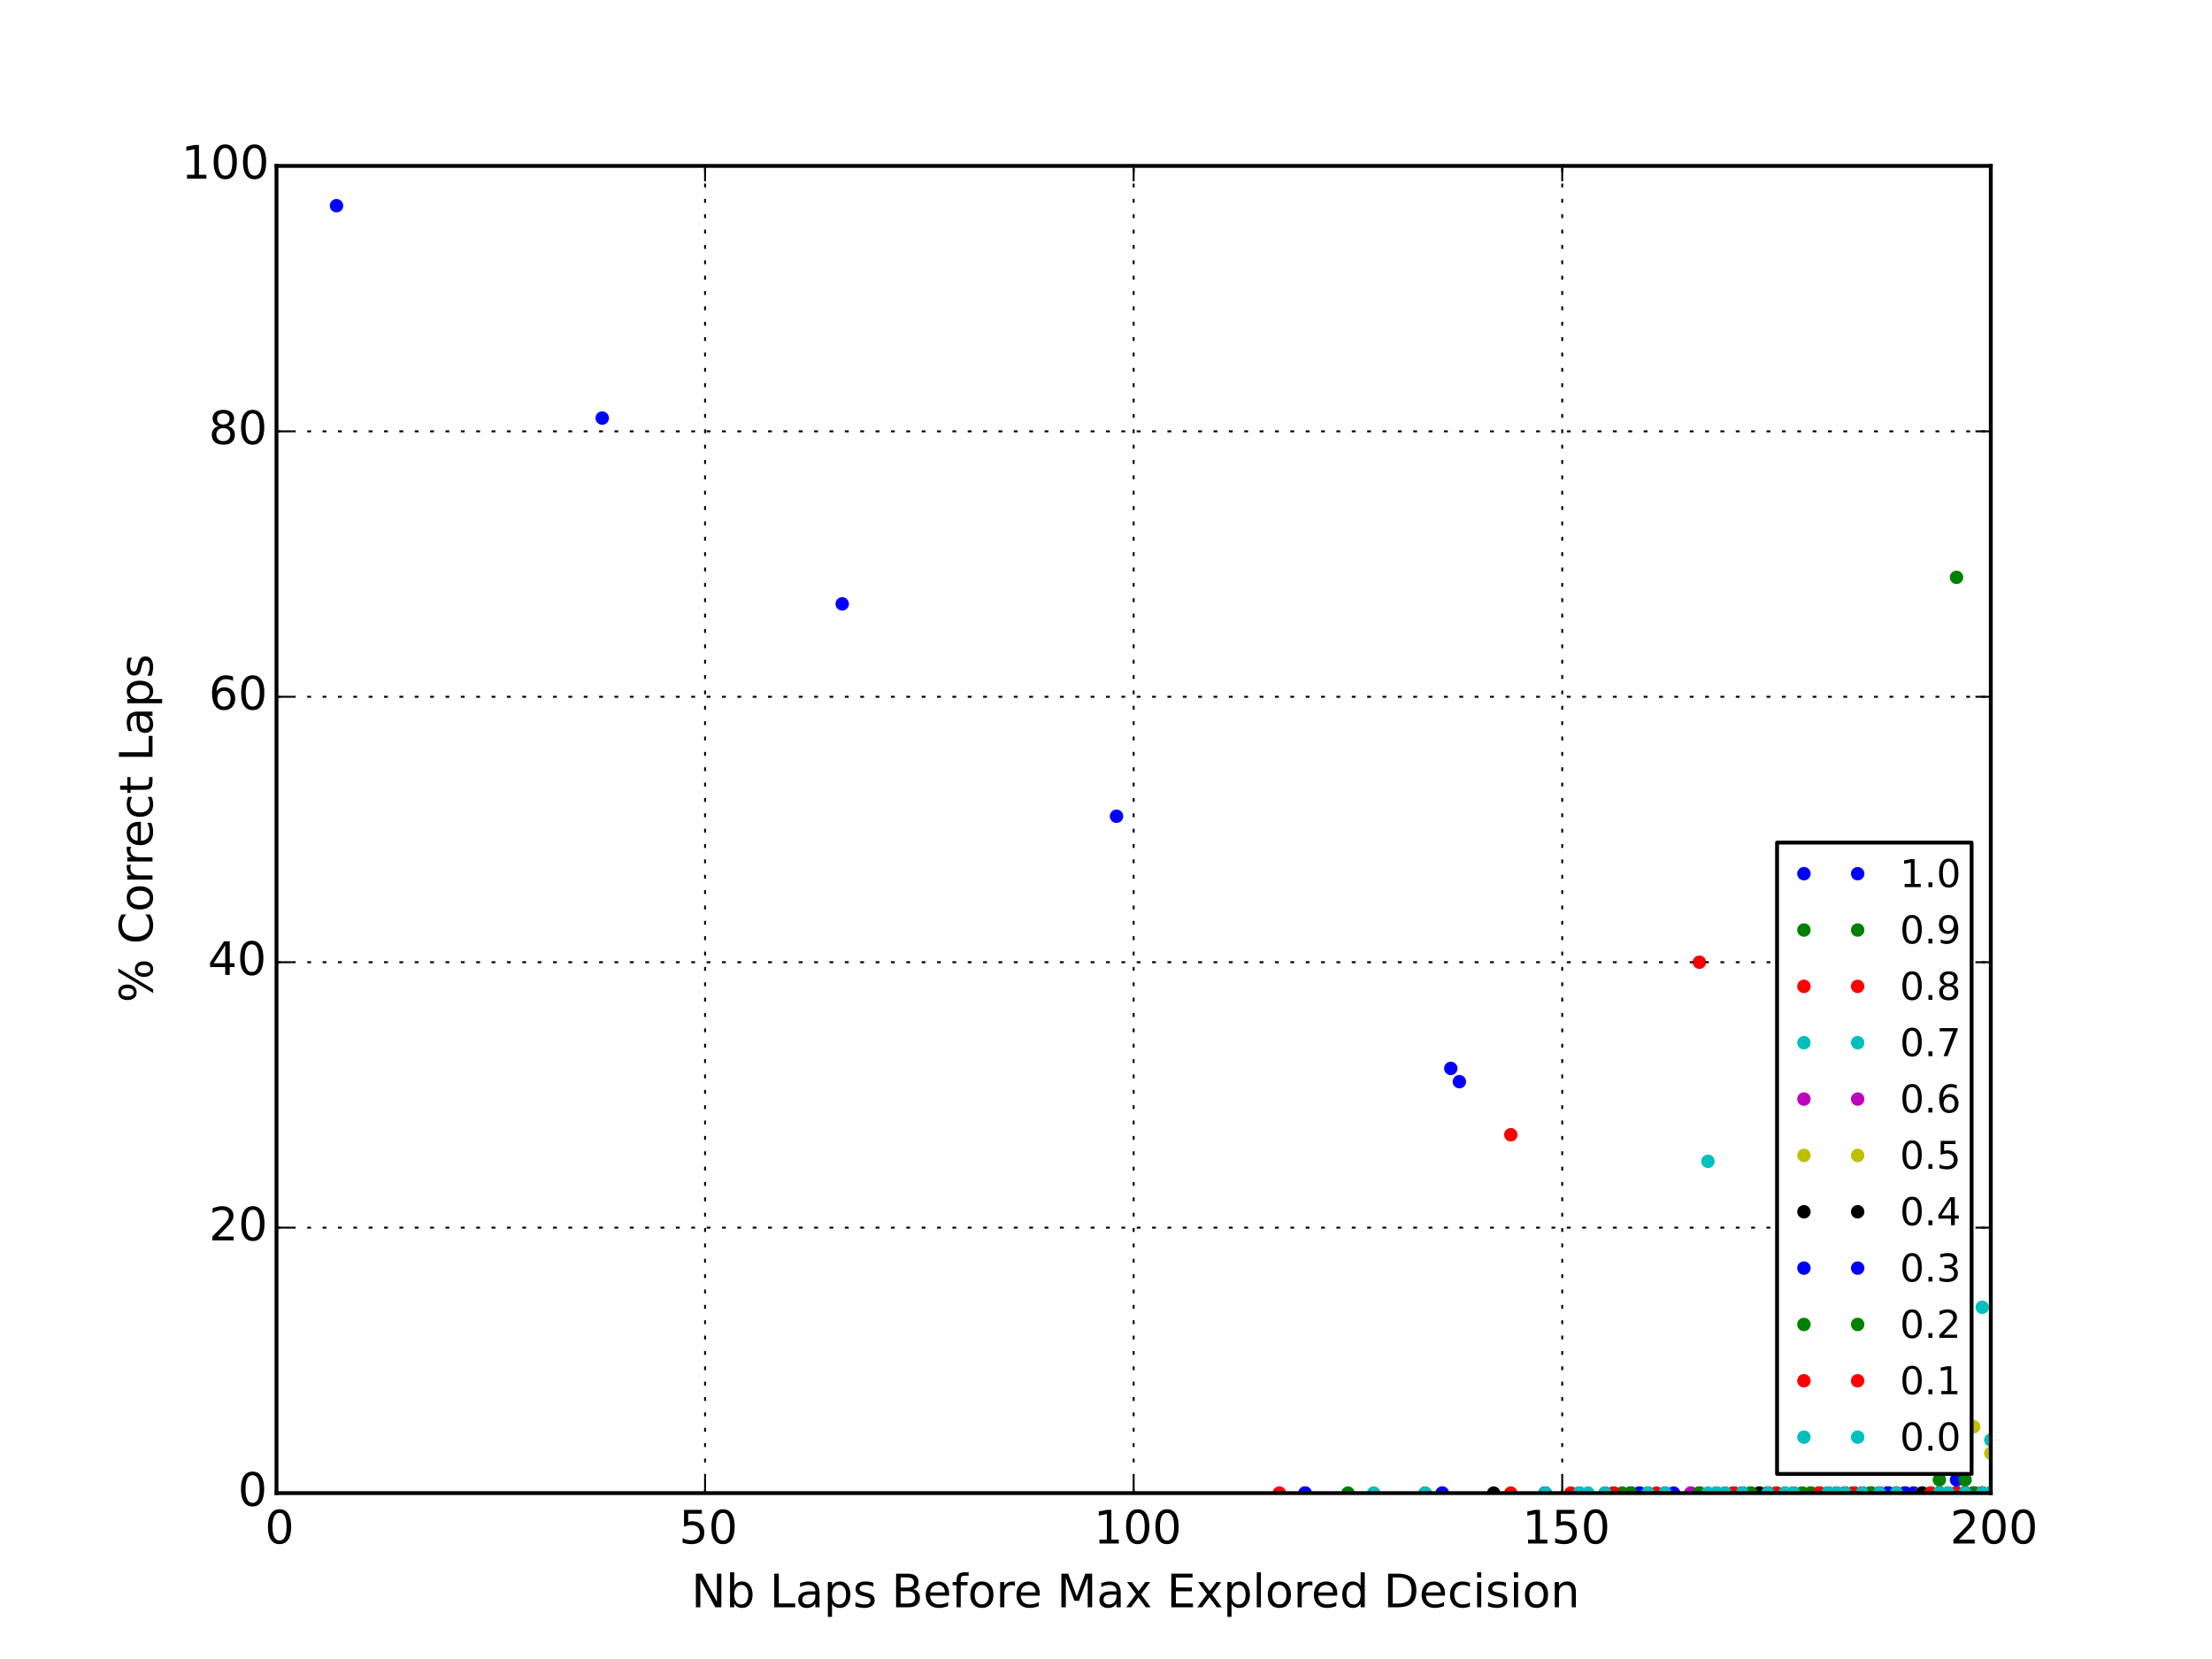 <?xml version="1.0" encoding="utf-8" standalone="no"?>
<!DOCTYPE svg PUBLIC "-//W3C//DTD SVG 1.1//EN"
  "http://www.w3.org/Graphics/SVG/1.1/DTD/svg11.dtd">
<!-- Created with matplotlib (http://matplotlib.org/) -->
<svg height="432pt" version="1.1" viewBox="0 0 576 432" width="576pt" xmlns="http://www.w3.org/2000/svg" xmlns:xlink="http://www.w3.org/1999/xlink">
 <defs>
  <style type="text/css">
*{stroke-linecap:butt;stroke-linejoin:round;}
  </style>
 </defs>
 <g id="figure_1">
  <g id="patch_1">
   <path d="
M0 432
L576 432
L576 0
L0 0
z
" style="fill:#ffffff;"/>
  </g>
  <g id="axes_1">
   <g id="patch_2">
    <path d="
M72 388.8
L518.4 388.8
L518.4 43.2
L72 43.2
z
" style="fill:#ffffff;"/>
   </g>
   <g id="line2d_1">
    <defs>
     <path d="
M0 1.5
C0.398 1.5 0.779 1.342 1.061 1.061
C1.342 0.779 1.5 0.398 1.5 0
C1.5 -0.398 1.342 -0.779 1.061 -1.061
C0.779 -1.342 0.398 -1.5 0 -1.5
C-0.398 -1.5 -0.779 -1.342 -1.061 -1.061
C-1.342 -0.779 -1.5 -0.398 -1.5 0
C-1.5 0.398 -1.342 0.779 -1.061 1.061
C-0.779 1.342 -0.398 1.5 0 1.5
z
" id="m76a7ce5b4a" style="stroke:#0000ff;stroke-width:0.5;"/>
    </defs>
    <g clip-path="url(#p7ff5b81e1d)">
     <use style="fill:#0000ff;stroke:#0000ff;stroke-width:0.5;" x="290.736" xlink:href="#m76a7ce5b4a" y="212.544"/>
     <use style="fill:#0000ff;stroke:#0000ff;stroke-width:0.5;" x="502.776" xlink:href="#m76a7ce5b4a" y="388.8"/>
     <use style="fill:#0000ff;stroke:#0000ff;stroke-width:0.5;" x="462.6" xlink:href="#m76a7ce5b4a" y="388.8"/>
     <use style="fill:#0000ff;stroke:#0000ff;stroke-width:0.5;" x="480.456" xlink:href="#m76a7ce5b4a" y="388.8"/>
     <use style="fill:#0000ff;stroke:#0000ff;stroke-width:0.5;" x="518.4" xlink:href="#m76a7ce5b4a" y="388.8"/>
     <use style="fill:#0000ff;stroke:#0000ff;stroke-width:0.5;" x="482.688" xlink:href="#m76a7ce5b4a" y="388.8"/>
     <use style="fill:#0000ff;stroke:#0000ff;stroke-width:0.5;" x="467.064" xlink:href="#m76a7ce5b4a" y="388.8"/>
     <use style="fill:#0000ff;stroke:#0000ff;stroke-width:0.5;" x="500.544" xlink:href="#m76a7ce5b4a" y="388.8"/>
     <use style="fill:#0000ff;stroke:#0000ff;stroke-width:0.5;" x="496.08" xlink:href="#m76a7ce5b4a" y="371.52"/>
     <use style="fill:#0000ff;stroke:#0000ff;stroke-width:0.5;" x="491.616" xlink:href="#m76a7ce5b4a" y="388.8"/>
     <use style="fill:#0000ff;stroke:#0000ff;stroke-width:0.5;" x="219.312" xlink:href="#m76a7ce5b4a" y="157.248"/>
     <use style="fill:#0000ff;stroke:#0000ff;stroke-width:0.5;" x="509.472" xlink:href="#m76a7ce5b4a" y="388.8"/>
     <use style="fill:#0000ff;stroke:#0000ff;stroke-width:0.5;" x="156.816" xlink:href="#m76a7ce5b4a" y="108.864"/>
     <use style="fill:#0000ff;stroke:#0000ff;stroke-width:0.5;" x="516.168" xlink:href="#m76a7ce5b4a" y="388.8"/>
     <use style="fill:#0000ff;stroke:#0000ff;stroke-width:0.5;" x="516.168" xlink:href="#m76a7ce5b4a" y="388.8"/>
     <use style="fill:#0000ff;stroke:#0000ff;stroke-width:0.5;" x="480.456" xlink:href="#m76a7ce5b4a" y="388.8"/>
     <use style="fill:#0000ff;stroke:#0000ff;stroke-width:0.5;" x="380.016" xlink:href="#m76a7ce5b4a" y="281.664"/>
     <use style="fill:#0000ff;stroke:#0000ff;stroke-width:0.5;" x="511.704" xlink:href="#m76a7ce5b4a" y="388.8"/>
     <use style="fill:#0000ff;stroke:#0000ff;stroke-width:0.5;" x="498.312" xlink:href="#m76a7ce5b4a" y="388.8"/>
     <use style="fill:#0000ff;stroke:#0000ff;stroke-width:0.5;" x="513.936" xlink:href="#m76a7ce5b4a" y="388.8"/>
     <use style="fill:#0000ff;stroke:#0000ff;stroke-width:0.5;" x="498.312" xlink:href="#m76a7ce5b4a" y="388.8"/>
     <use style="fill:#0000ff;stroke:#0000ff;stroke-width:0.5;" x="493.848" xlink:href="#m76a7ce5b4a" y="388.8"/>
     <use style="fill:#0000ff;stroke:#0000ff;stroke-width:0.5;" x="516.168" xlink:href="#m76a7ce5b4a" y="388.8"/>
     <use style="fill:#0000ff;stroke:#0000ff;stroke-width:0.5;" x="518.4" xlink:href="#m76a7ce5b4a" y="388.8"/>
     <use style="fill:#0000ff;stroke:#0000ff;stroke-width:0.5;" x="516.168" xlink:href="#m76a7ce5b4a" y="388.8"/>
     <use style="fill:#0000ff;stroke:#0000ff;stroke-width:0.5;" x="518.4" xlink:href="#m76a7ce5b4a" y="388.8"/>
     <use style="fill:#0000ff;stroke:#0000ff;stroke-width:0.5;" x="507.24" xlink:href="#m76a7ce5b4a" y="388.8"/>
     <use style="fill:#0000ff;stroke:#0000ff;stroke-width:0.5;" x="377.784" xlink:href="#m76a7ce5b4a" y="278.208"/>
     <use style="fill:#0000ff;stroke:#0000ff;stroke-width:0.5;" x="87.624" xlink:href="#m76a7ce5b4a" y="53.568"/>
     <use style="fill:#0000ff;stroke:#0000ff;stroke-width:0.5;" x="513.936" xlink:href="#m76a7ce5b4a" y="388.8"/>
     <use style="fill:#0000ff;stroke:#0000ff;stroke-width:0.5;" x="475.992" xlink:href="#m76a7ce5b4a" y="388.8"/>
    </g>
   </g>
   <g id="line2d_2">
    <defs>
     <path d="
M0 1.5
C0.398 1.5 0.779 1.342 1.061 1.061
C1.342 0.779 1.5 0.398 1.5 0
C1.5 -0.398 1.342 -0.779 1.061 -1.061
C0.779 -1.342 0.398 -1.5 0 -1.5
C-0.398 -1.5 -0.779 -1.342 -1.061 -1.061
C-1.342 -0.779 -1.5 -0.398 -1.5 0
C-1.5 0.398 -1.342 0.779 -1.061 1.061
C-0.779 1.342 -0.398 1.5 0 1.5
z
" id="mb0b177905e" style="stroke:#008000;stroke-width:0.5;"/>
    </defs>
    <g clip-path="url(#p7ff5b81e1d)">
     <use style="fill:#008000;stroke:#008000;stroke-width:0.5;" x="516.168" xlink:href="#mb0b177905e" y="388.8"/>
     <use style="fill:#008000;stroke:#008000;stroke-width:0.5;" x="511.704" xlink:href="#mb0b177905e" y="388.8"/>
     <use style="fill:#008000;stroke:#008000;stroke-width:0.5;" x="469.296" xlink:href="#mb0b177905e" y="388.8"/>
     <use style="fill:#008000;stroke:#008000;stroke-width:0.5;" x="507.24" xlink:href="#mb0b177905e" y="388.8"/>
     <use style="fill:#008000;stroke:#008000;stroke-width:0.5;" x="475.992" xlink:href="#mb0b177905e" y="388.8"/>
     <use style="fill:#008000;stroke:#008000;stroke-width:0.5;" x="507.24" xlink:href="#mb0b177905e" y="388.8"/>
     <use style="fill:#008000;stroke:#008000;stroke-width:0.5;" x="493.848" xlink:href="#mb0b177905e" y="388.8"/>
     <use style="fill:#008000;stroke:#008000;stroke-width:0.5;" x="491.616" xlink:href="#mb0b177905e" y="388.8"/>
     <use style="fill:#008000;stroke:#008000;stroke-width:0.5;" x="502.776" xlink:href="#mb0b177905e" y="388.8"/>
     <use style="fill:#008000;stroke:#008000;stroke-width:0.5;" x="480.456" xlink:href="#mb0b177905e" y="388.8"/>
     <use style="fill:#008000;stroke:#008000;stroke-width:0.5;" x="513.936" xlink:href="#mb0b177905e" y="388.8"/>
     <use style="fill:#008000;stroke:#008000;stroke-width:0.5;" x="505.008" xlink:href="#mb0b177905e" y="388.8"/>
     <use style="fill:#008000;stroke:#008000;stroke-width:0.5;" x="505.008" xlink:href="#mb0b177905e" y="388.8"/>
     <use style="fill:#008000;stroke:#008000;stroke-width:0.5;" x="493.848" xlink:href="#mb0b177905e" y="388.8"/>
     <use style="fill:#008000;stroke:#008000;stroke-width:0.5;" x="475.992" xlink:href="#mb0b177905e" y="388.8"/>
     <use style="fill:#008000;stroke:#008000;stroke-width:0.5;" x="505.008" xlink:href="#mb0b177905e" y="278.208"/>
     <use style="fill:#008000;stroke:#008000;stroke-width:0.5;" x="513.936" xlink:href="#mb0b177905e" y="388.8"/>
     <use style="fill:#008000;stroke:#008000;stroke-width:0.5;" x="500.544" xlink:href="#mb0b177905e" y="388.8"/>
     <use style="fill:#008000;stroke:#008000;stroke-width:0.5;" x="518.4" xlink:href="#mb0b177905e" y="388.8"/>
     <use style="fill:#008000;stroke:#008000;stroke-width:0.5;" x="513.936" xlink:href="#mb0b177905e" y="388.8"/>
     <use style="fill:#008000;stroke:#008000;stroke-width:0.5;" x="518.4" xlink:href="#mb0b177905e" y="388.8"/>
     <use style="fill:#008000;stroke:#008000;stroke-width:0.5;" x="455.904" xlink:href="#mb0b177905e" y="388.8"/>
     <use style="fill:#008000;stroke:#008000;stroke-width:0.5;" x="513.936" xlink:href="#mb0b177905e" y="388.8"/>
     <use style="fill:#008000;stroke:#008000;stroke-width:0.5;" x="487.152" xlink:href="#mb0b177905e" y="388.8"/>
     <use style="fill:#008000;stroke:#008000;stroke-width:0.5;" x="500.544" xlink:href="#mb0b177905e" y="388.8"/>
     <use style="fill:#008000;stroke:#008000;stroke-width:0.5;" x="491.616" xlink:href="#mb0b177905e" y="388.8"/>
     <use style="fill:#008000;stroke:#008000;stroke-width:0.5;" x="516.168" xlink:href="#mb0b177905e" y="388.8"/>
     <use style="fill:#008000;stroke:#008000;stroke-width:0.5;" x="502.776" xlink:href="#mb0b177905e" y="388.8"/>
     <use style="fill:#008000;stroke:#008000;stroke-width:0.5;" x="509.472" xlink:href="#mb0b177905e" y="150.336"/>
     <use style="fill:#008000;stroke:#008000;stroke-width:0.5;" x="500.544" xlink:href="#mb0b177905e" y="323.136"/>
     <use style="fill:#008000;stroke:#008000;stroke-width:0.5;" x="500.544" xlink:href="#mb0b177905e" y="388.8"/>
    </g>
   </g>
   <g id="line2d_3">
    <defs>
     <path d="
M0 1.5
C0.398 1.5 0.779 1.342 1.061 1.061
C1.342 0.779 1.5 0.398 1.5 0
C1.5 -0.398 1.342 -0.779 1.061 -1.061
C0.779 -1.342 0.398 -1.5 0 -1.5
C-0.398 -1.5 -0.779 -1.342 -1.061 -1.061
C-1.342 -0.779 -1.5 -0.398 -1.5 0
C-1.5 0.398 -1.342 0.779 -1.061 1.061
C-0.779 1.342 -0.398 1.5 0 1.5
z
" id="ma07bdd5909" style="stroke:#ff0000;stroke-width:0.5;"/>
    </defs>
    <g clip-path="url(#p7ff5b81e1d)">
     <use style="fill:#ff0000;stroke:#ff0000;stroke-width:0.5;" x="393.408" xlink:href="#ma07bdd5909" y="295.488"/>
     <use style="fill:#ff0000;stroke:#ff0000;stroke-width:0.5;" x="493.848" xlink:href="#ma07bdd5909" y="388.8"/>
     <use style="fill:#ff0000;stroke:#ff0000;stroke-width:0.5;" x="509.472" xlink:href="#ma07bdd5909" y="388.8"/>
     <use style="fill:#ff0000;stroke:#ff0000;stroke-width:0.5;" x="402.336" xlink:href="#ma07bdd5909" y="388.8"/>
     <use style="fill:#ff0000;stroke:#ff0000;stroke-width:0.5;" x="471.528" xlink:href="#ma07bdd5909" y="388.8"/>
     <use style="fill:#ff0000;stroke:#ff0000;stroke-width:0.5;" x="500.544" xlink:href="#ma07bdd5909" y="388.8"/>
     <use style="fill:#ff0000;stroke:#ff0000;stroke-width:0.5;" x="518.4" xlink:href="#ma07bdd5909" y="388.8"/>
     <use style="fill:#ff0000;stroke:#ff0000;stroke-width:0.5;" x="480.456" xlink:href="#ma07bdd5909" y="388.8"/>
     <use style="fill:#ff0000;stroke:#ff0000;stroke-width:0.5;" x="480.456" xlink:href="#ma07bdd5909" y="388.8"/>
     <use style="fill:#ff0000;stroke:#ff0000;stroke-width:0.5;" x="511.704" xlink:href="#ma07bdd5909" y="388.8"/>
     <use style="fill:#ff0000;stroke:#ff0000;stroke-width:0.5;" x="513.936" xlink:href="#ma07bdd5909" y="388.8"/>
     <use style="fill:#ff0000;stroke:#ff0000;stroke-width:0.5;" x="516.168" xlink:href="#ma07bdd5909" y="388.8"/>
     <use style="fill:#ff0000;stroke:#ff0000;stroke-width:0.5;" x="487.152" xlink:href="#ma07bdd5909" y="388.8"/>
     <use style="fill:#ff0000;stroke:#ff0000;stroke-width:0.5;" x="491.616" xlink:href="#ma07bdd5909" y="388.8"/>
     <use style="fill:#ff0000;stroke:#ff0000;stroke-width:0.5;" x="458.136" xlink:href="#ma07bdd5909" y="388.8"/>
     <use style="fill:#ff0000;stroke:#ff0000;stroke-width:0.5;" x="505.008" xlink:href="#ma07bdd5909" y="388.8"/>
     <use style="fill:#ff0000;stroke:#ff0000;stroke-width:0.5;" x="513.936" xlink:href="#ma07bdd5909" y="388.8"/>
     <use style="fill:#ff0000;stroke:#ff0000;stroke-width:0.5;" x="467.064" xlink:href="#ma07bdd5909" y="388.8"/>
     <use style="fill:#ff0000;stroke:#ff0000;stroke-width:0.5;" x="516.168" xlink:href="#ma07bdd5909" y="388.8"/>
     <use style="fill:#ff0000;stroke:#ff0000;stroke-width:0.5;" x="509.472" xlink:href="#ma07bdd5909" y="388.8"/>
     <use style="fill:#ff0000;stroke:#ff0000;stroke-width:0.5;" x="496.08" xlink:href="#ma07bdd5909" y="361.152"/>
     <use style="fill:#ff0000;stroke:#ff0000;stroke-width:0.5;" x="516.168" xlink:href="#ma07bdd5909" y="388.8"/>
     <use style="fill:#ff0000;stroke:#ff0000;stroke-width:0.5;" x="518.4" xlink:href="#ma07bdd5909" y="388.8"/>
     <use style="fill:#ff0000;stroke:#ff0000;stroke-width:0.5;" x="487.152" xlink:href="#ma07bdd5909" y="388.8"/>
     <use style="fill:#ff0000;stroke:#ff0000;stroke-width:0.5;" x="458.136" xlink:href="#ma07bdd5909" y="388.8"/>
     <use style="fill:#ff0000;stroke:#ff0000;stroke-width:0.5;" x="446.976" xlink:href="#ma07bdd5909" y="388.8"/>
     <use style="fill:#ff0000;stroke:#ff0000;stroke-width:0.5;" x="489.384" xlink:href="#ma07bdd5909" y="388.8"/>
     <use style="fill:#ff0000;stroke:#ff0000;stroke-width:0.5;" x="473.76" xlink:href="#ma07bdd5909" y="388.8"/>
     <use style="fill:#ff0000;stroke:#ff0000;stroke-width:0.5;" x="442.512" xlink:href="#ma07bdd5909" y="250.56"/>
     <use style="fill:#ff0000;stroke:#ff0000;stroke-width:0.5;" x="500.544" xlink:href="#ma07bdd5909" y="388.8"/>
     <use style="fill:#ff0000;stroke:#ff0000;stroke-width:0.5;" x="496.08" xlink:href="#ma07bdd5909" y="388.8"/>
    </g>
   </g>
   <g id="line2d_4">
    <defs>
     <path d="
M0 1.5
C0.398 1.5 0.779 1.342 1.061 1.061
C1.342 0.779 1.5 0.398 1.5 0
C1.5 -0.398 1.342 -0.779 1.061 -1.061
C0.779 -1.342 0.398 -1.5 0 -1.5
C-0.398 -1.5 -0.779 -1.342 -1.061 -1.061
C-1.342 -0.779 -1.5 -0.398 -1.5 0
C-1.5 0.398 -1.342 0.779 -1.061 1.061
C-0.779 1.342 -0.398 1.5 0 1.5
z
" id="m977c291b42" style="stroke:#00bfbf;stroke-width:0.5;"/>
    </defs>
    <g clip-path="url(#p7ff5b81e1d)">
     <use style="fill:#00bfbf;stroke:#00bfbf;stroke-width:0.5;" x="516.168" xlink:href="#m977c291b42" y="388.8"/>
     <use style="fill:#00bfbf;stroke:#00bfbf;stroke-width:0.5;" x="433.584" xlink:href="#m977c291b42" y="388.8"/>
     <use style="fill:#00bfbf;stroke:#00bfbf;stroke-width:0.5;" x="460.368" xlink:href="#m977c291b42" y="388.8"/>
     <use style="fill:#00bfbf;stroke:#00bfbf;stroke-width:0.5;" x="440.28" xlink:href="#m977c291b42" y="388.8"/>
     <use style="fill:#00bfbf;stroke:#00bfbf;stroke-width:0.5;" x="516.168" xlink:href="#m977c291b42" y="388.8"/>
     <use style="fill:#00bfbf;stroke:#00bfbf;stroke-width:0.5;" x="518.4" xlink:href="#m977c291b42" y="374.976"/>
     <use style="fill:#00bfbf;stroke:#00bfbf;stroke-width:0.5;" x="496.08" xlink:href="#m977c291b42" y="388.8"/>
     <use style="fill:#00bfbf;stroke:#00bfbf;stroke-width:0.5;" x="482.688" xlink:href="#m977c291b42" y="388.8"/>
     <use style="fill:#00bfbf;stroke:#00bfbf;stroke-width:0.5;" x="487.152" xlink:href="#m977c291b42" y="388.8"/>
     <use style="fill:#00bfbf;stroke:#00bfbf;stroke-width:0.5;" x="513.936" xlink:href="#m977c291b42" y="388.8"/>
     <use style="fill:#00bfbf;stroke:#00bfbf;stroke-width:0.5;" x="487.152" xlink:href="#m977c291b42" y="388.8"/>
     <use style="fill:#00bfbf;stroke:#00bfbf;stroke-width:0.5;" x="496.08" xlink:href="#m977c291b42" y="388.8"/>
     <use style="fill:#00bfbf;stroke:#00bfbf;stroke-width:0.5;" x="480.456" xlink:href="#m977c291b42" y="388.8"/>
     <use style="fill:#00bfbf;stroke:#00bfbf;stroke-width:0.5;" x="507.24" xlink:href="#m977c291b42" y="323.136"/>
     <use style="fill:#00bfbf;stroke:#00bfbf;stroke-width:0.5;" x="424.656" xlink:href="#m977c291b42" y="388.8"/>
     <use style="fill:#00bfbf;stroke:#00bfbf;stroke-width:0.5;" x="505.008" xlink:href="#m977c291b42" y="388.8"/>
     <use style="fill:#00bfbf;stroke:#00bfbf;stroke-width:0.5;" x="505.008" xlink:href="#m977c291b42" y="388.8"/>
     <use style="fill:#00bfbf;stroke:#00bfbf;stroke-width:0.5;" x="493.848" xlink:href="#m977c291b42" y="388.8"/>
     <use style="fill:#00bfbf;stroke:#00bfbf;stroke-width:0.5;" x="469.296" xlink:href="#m977c291b42" y="388.8"/>
     <use style="fill:#00bfbf;stroke:#00bfbf;stroke-width:0.5;" x="462.6" xlink:href="#m977c291b42" y="388.8"/>
     <use style="fill:#00bfbf;stroke:#00bfbf;stroke-width:0.5;" x="516.168" xlink:href="#m977c291b42" y="388.8"/>
     <use style="fill:#00bfbf;stroke:#00bfbf;stroke-width:0.5;" x="505.008" xlink:href="#m977c291b42" y="388.8"/>
     <use style="fill:#00bfbf;stroke:#00bfbf;stroke-width:0.5;" x="509.472" xlink:href="#m977c291b42" y="388.8"/>
     <use style="fill:#00bfbf;stroke:#00bfbf;stroke-width:0.5;" x="516.168" xlink:href="#m977c291b42" y="340.416"/>
     <use style="fill:#00bfbf;stroke:#00bfbf;stroke-width:0.5;" x="518.4" xlink:href="#m977c291b42" y="388.8"/>
     <use style="fill:#00bfbf;stroke:#00bfbf;stroke-width:0.5;" x="444.744" xlink:href="#m977c291b42" y="302.4"/>
     <use style="fill:#00bfbf;stroke:#00bfbf;stroke-width:0.5;" x="500.544" xlink:href="#m977c291b42" y="388.8"/>
     <use style="fill:#00bfbf;stroke:#00bfbf;stroke-width:0.5;" x="429.12" xlink:href="#m977c291b42" y="388.8"/>
     <use style="fill:#00bfbf;stroke:#00bfbf;stroke-width:0.5;" x="496.08" xlink:href="#m977c291b42" y="388.8"/>
     <use style="fill:#00bfbf;stroke:#00bfbf;stroke-width:0.5;" x="513.936" xlink:href="#m977c291b42" y="388.8"/>
     <use style="fill:#00bfbf;stroke:#00bfbf;stroke-width:0.5;" x="473.76" xlink:href="#m977c291b42" y="388.8"/>
    </g>
   </g>
   <g id="line2d_5">
    <defs>
     <path d="
M0 1.5
C0.398 1.5 0.779 1.342 1.061 1.061
C1.342 0.779 1.5 0.398 1.5 0
C1.5 -0.398 1.342 -0.779 1.061 -1.061
C0.779 -1.342 0.398 -1.5 0 -1.5
C-0.398 -1.5 -0.779 -1.342 -1.061 -1.061
C-1.342 -0.779 -1.5 -0.398 -1.5 0
C-1.5 0.398 -1.342 0.779 -1.061 1.061
C-0.779 1.342 -0.398 1.5 0 1.5
z
" id="m56b4842580" style="stroke:#bf00bf;stroke-width:0.5;"/>
    </defs>
    <g clip-path="url(#p7ff5b81e1d)">
     <use style="fill:#bf00bf;stroke:#bf00bf;stroke-width:0.5;" x="505.008" xlink:href="#m56b4842580" y="354.24"/>
     <use style="fill:#bf00bf;stroke:#bf00bf;stroke-width:0.5;" x="509.472" xlink:href="#m56b4842580" y="388.8"/>
     <use style="fill:#bf00bf;stroke:#bf00bf;stroke-width:0.5;" x="505.008" xlink:href="#m56b4842580" y="388.8"/>
     <use style="fill:#bf00bf;stroke:#bf00bf;stroke-width:0.5;" x="440.28" xlink:href="#m56b4842580" y="388.8"/>
     <use style="fill:#bf00bf;stroke:#bf00bf;stroke-width:0.5;" x="489.384" xlink:href="#m56b4842580" y="388.8"/>
     <use style="fill:#bf00bf;stroke:#bf00bf;stroke-width:0.5;" x="460.368" xlink:href="#m56b4842580" y="388.8"/>
     <use style="fill:#bf00bf;stroke:#bf00bf;stroke-width:0.5;" x="442.512" xlink:href="#m56b4842580" y="388.8"/>
     <use style="fill:#bf00bf;stroke:#bf00bf;stroke-width:0.5;" x="502.776" xlink:href="#m56b4842580" y="388.8"/>
     <use style="fill:#bf00bf;stroke:#bf00bf;stroke-width:0.5;" x="480.456" xlink:href="#m56b4842580" y="343.872"/>
     <use style="fill:#bf00bf;stroke:#bf00bf;stroke-width:0.5;" x="464.832" xlink:href="#m56b4842580" y="388.8"/>
     <use style="fill:#bf00bf;stroke:#bf00bf;stroke-width:0.5;" x="516.168" xlink:href="#m56b4842580" y="388.8"/>
     <use style="fill:#bf00bf;stroke:#bf00bf;stroke-width:0.5;" x="473.76" xlink:href="#m56b4842580" y="388.8"/>
     <use style="fill:#bf00bf;stroke:#bf00bf;stroke-width:0.5;" x="473.76" xlink:href="#m56b4842580" y="388.8"/>
     <use style="fill:#bf00bf;stroke:#bf00bf;stroke-width:0.5;" x="487.152" xlink:href="#m56b4842580" y="371.52"/>
     <use style="fill:#bf00bf;stroke:#bf00bf;stroke-width:0.5;" x="489.384" xlink:href="#m56b4842580" y="388.8"/>
     <use style="fill:#bf00bf;stroke:#bf00bf;stroke-width:0.5;" x="489.384" xlink:href="#m56b4842580" y="388.8"/>
     <use style="fill:#bf00bf;stroke:#bf00bf;stroke-width:0.5;" x="513.936" xlink:href="#m56b4842580" y="388.8"/>
     <use style="fill:#bf00bf;stroke:#bf00bf;stroke-width:0.5;" x="478.224" xlink:href="#m56b4842580" y="388.8"/>
     <use style="fill:#bf00bf;stroke:#bf00bf;stroke-width:0.5;" x="482.688" xlink:href="#m56b4842580" y="388.8"/>
     <use style="fill:#bf00bf;stroke:#bf00bf;stroke-width:0.5;" x="516.168" xlink:href="#m56b4842580" y="388.8"/>
     <use style="fill:#bf00bf;stroke:#bf00bf;stroke-width:0.5;" x="489.384" xlink:href="#m56b4842580" y="388.8"/>
     <use style="fill:#bf00bf;stroke:#bf00bf;stroke-width:0.5;" x="375.552" xlink:href="#m56b4842580" y="388.8"/>
     <use style="fill:#bf00bf;stroke:#bf00bf;stroke-width:0.5;" x="451.44" xlink:href="#m56b4842580" y="388.8"/>
     <use style="fill:#bf00bf;stroke:#bf00bf;stroke-width:0.5;" x="518.4" xlink:href="#m56b4842580" y="388.8"/>
     <use style="fill:#bf00bf;stroke:#bf00bf;stroke-width:0.5;" x="496.08" xlink:href="#m56b4842580" y="388.8"/>
     <use style="fill:#bf00bf;stroke:#bf00bf;stroke-width:0.5;" x="478.224" xlink:href="#m56b4842580" y="388.8"/>
     <use style="fill:#bf00bf;stroke:#bf00bf;stroke-width:0.5;" x="502.776" xlink:href="#m56b4842580" y="388.8"/>
     <use style="fill:#bf00bf;stroke:#bf00bf;stroke-width:0.5;" x="509.472" xlink:href="#m56b4842580" y="388.8"/>
     <use style="fill:#bf00bf;stroke:#bf00bf;stroke-width:0.5;" x="511.704" xlink:href="#m56b4842580" y="388.8"/>
     <use style="fill:#bf00bf;stroke:#bf00bf;stroke-width:0.5;" x="491.616" xlink:href="#m56b4842580" y="388.8"/>
     <use style="fill:#bf00bf;stroke:#bf00bf;stroke-width:0.5;" x="491.616" xlink:href="#m56b4842580" y="388.8"/>
    </g>
   </g>
   <g id="line2d_6">
    <defs>
     <path d="
M0 1.5
C0.398 1.5 0.779 1.342 1.061 1.061
C1.342 0.779 1.5 0.398 1.5 0
C1.5 -0.398 1.342 -0.779 1.061 -1.061
C0.779 -1.342 0.398 -1.5 0 -1.5
C-0.398 -1.5 -0.779 -1.342 -1.061 -1.061
C-1.342 -0.779 -1.5 -0.398 -1.5 0
C-1.5 0.398 -1.342 0.779 -1.061 1.061
C-0.779 1.342 -0.398 1.5 0 1.5
z
" id="m9163a0d364" style="stroke:#bfbf00;stroke-width:0.5;"/>
    </defs>
    <g clip-path="url(#p7ff5b81e1d)">
     <use style="fill:#bfbf00;stroke:#bfbf00;stroke-width:0.5;" x="516.168" xlink:href="#m9163a0d364" y="388.8"/>
     <use style="fill:#bfbf00;stroke:#bfbf00;stroke-width:0.5;" x="513.936" xlink:href="#m9163a0d364" y="388.8"/>
     <use style="fill:#bfbf00;stroke:#bfbf00;stroke-width:0.5;" x="462.6" xlink:href="#m9163a0d364" y="388.8"/>
     <use style="fill:#bfbf00;stroke:#bfbf00;stroke-width:0.5;" x="502.776" xlink:href="#m9163a0d364" y="388.8"/>
     <use style="fill:#bfbf00;stroke:#bfbf00;stroke-width:0.5;" x="505.008" xlink:href="#m9163a0d364" y="388.8"/>
     <use style="fill:#bfbf00;stroke:#bfbf00;stroke-width:0.5;" x="516.168" xlink:href="#m9163a0d364" y="388.8"/>
     <use style="fill:#bfbf00;stroke:#bfbf00;stroke-width:0.5;" x="449.208" xlink:href="#m9163a0d364" y="388.8"/>
     <use style="fill:#bfbf00;stroke:#bfbf00;stroke-width:0.5;" x="462.6" xlink:href="#m9163a0d364" y="388.8"/>
     <use style="fill:#bfbf00;stroke:#bfbf00;stroke-width:0.5;" x="502.776" xlink:href="#m9163a0d364" y="374.976"/>
     <use style="fill:#bfbf00;stroke:#bfbf00;stroke-width:0.5;" x="446.976" xlink:href="#m9163a0d364" y="388.8"/>
     <use style="fill:#bfbf00;stroke:#bfbf00;stroke-width:0.5;" x="509.472" xlink:href="#m9163a0d364" y="388.8"/>
     <use style="fill:#bfbf00;stroke:#bfbf00;stroke-width:0.5;" x="505.008" xlink:href="#m9163a0d364" y="388.8"/>
     <use style="fill:#bfbf00;stroke:#bfbf00;stroke-width:0.5;" x="469.296" xlink:href="#m9163a0d364" y="388.8"/>
     <use style="fill:#bfbf00;stroke:#bfbf00;stroke-width:0.5;" x="518.4" xlink:href="#m9163a0d364" y="378.432"/>
     <use style="fill:#bfbf00;stroke:#bfbf00;stroke-width:0.5;" x="458.136" xlink:href="#m9163a0d364" y="388.8"/>
     <use style="fill:#bfbf00;stroke:#bfbf00;stroke-width:0.5;" x="462.6" xlink:href="#m9163a0d364" y="388.8"/>
     <use style="fill:#bfbf00;stroke:#bfbf00;stroke-width:0.5;" x="458.136" xlink:href="#m9163a0d364" y="388.8"/>
     <use style="fill:#bfbf00;stroke:#bfbf00;stroke-width:0.5;" x="493.848" xlink:href="#m9163a0d364" y="388.8"/>
     <use style="fill:#bfbf00;stroke:#bfbf00;stroke-width:0.5;" x="509.472" xlink:href="#m9163a0d364" y="388.8"/>
     <use style="fill:#bfbf00;stroke:#bfbf00;stroke-width:0.5;" x="493.848" xlink:href="#m9163a0d364" y="388.8"/>
     <use style="fill:#bfbf00;stroke:#bfbf00;stroke-width:0.5;" x="513.936" xlink:href="#m9163a0d364" y="388.8"/>
     <use style="fill:#bfbf00;stroke:#bfbf00;stroke-width:0.5;" x="502.776" xlink:href="#m9163a0d364" y="388.8"/>
     <use style="fill:#bfbf00;stroke:#bfbf00;stroke-width:0.5;" x="429.12" xlink:href="#m9163a0d364" y="388.8"/>
     <use style="fill:#bfbf00;stroke:#bfbf00;stroke-width:0.5;" x="513.936" xlink:href="#m9163a0d364" y="371.52"/>
     <use style="fill:#bfbf00;stroke:#bfbf00;stroke-width:0.5;" x="500.544" xlink:href="#m9163a0d364" y="388.8"/>
     <use style="fill:#bfbf00;stroke:#bfbf00;stroke-width:0.5;" x="509.472" xlink:href="#m9163a0d364" y="388.8"/>
     <use style="fill:#bfbf00;stroke:#bfbf00;stroke-width:0.5;" x="505.008" xlink:href="#m9163a0d364" y="388.8"/>
     <use style="fill:#bfbf00;stroke:#bfbf00;stroke-width:0.5;" x="500.544" xlink:href="#m9163a0d364" y="388.8"/>
     <use style="fill:#bfbf00;stroke:#bfbf00;stroke-width:0.5;" x="516.168" xlink:href="#m9163a0d364" y="388.8"/>
     <use style="fill:#bfbf00;stroke:#bfbf00;stroke-width:0.5;" x="487.152" xlink:href="#m9163a0d364" y="388.8"/>
     <use style="fill:#bfbf00;stroke:#bfbf00;stroke-width:0.5;" x="500.544" xlink:href="#m9163a0d364" y="388.8"/>
    </g>
   </g>
   <g id="line2d_7">
    <defs>
     <path d="
M0 1.5
C0.398 1.5 0.779 1.342 1.061 1.061
C1.342 0.779 1.5 0.398 1.5 0
C1.5 -0.398 1.342 -0.779 1.061 -1.061
C0.779 -1.342 0.398 -1.5 0 -1.5
C-0.398 -1.5 -0.779 -1.342 -1.061 -1.061
C-1.342 -0.779 -1.5 -0.398 -1.5 0
C-1.5 0.398 -1.342 0.779 -1.061 1.061
C-0.779 1.342 -0.398 1.5 0 1.5
z
" id="m66763a63fb" style="stroke:#000000;stroke-width:0.5;"/>
    </defs>
    <g clip-path="url(#p7ff5b81e1d)">
     <use style="stroke:#000000;stroke-width:0.5;" x="511.704" xlink:href="#m66763a63fb" y="388.8"/>
     <use style="stroke:#000000;stroke-width:0.5;" x="487.152" xlink:href="#m66763a63fb" y="388.8"/>
     <use style="stroke:#000000;stroke-width:0.5;" x="460.368" xlink:href="#m66763a63fb" y="388.8"/>
     <use style="stroke:#000000;stroke-width:0.5;" x="513.936" xlink:href="#m66763a63fb" y="388.8"/>
     <use style="stroke:#000000;stroke-width:0.5;" x="489.384" xlink:href="#m66763a63fb" y="381.888"/>
     <use style="stroke:#000000;stroke-width:0.5;" x="491.616" xlink:href="#m66763a63fb" y="388.8"/>
     <use style="stroke:#000000;stroke-width:0.5;" x="460.368" xlink:href="#m66763a63fb" y="388.8"/>
     <use style="stroke:#000000;stroke-width:0.5;" x="491.616" xlink:href="#m66763a63fb" y="388.8"/>
     <use style="stroke:#000000;stroke-width:0.5;" x="458.136" xlink:href="#m66763a63fb" y="388.8"/>
     <use style="stroke:#000000;stroke-width:0.5;" x="460.368" xlink:href="#m66763a63fb" y="388.8"/>
     <use style="stroke:#000000;stroke-width:0.5;" x="388.944" xlink:href="#m66763a63fb" y="388.8"/>
     <use style="stroke:#000000;stroke-width:0.5;" x="426.888" xlink:href="#m66763a63fb" y="388.8"/>
     <use style="stroke:#000000;stroke-width:0.5;" x="402.336" xlink:href="#m66763a63fb" y="388.8"/>
     <use style="stroke:#000000;stroke-width:0.5;" x="500.544" xlink:href="#m66763a63fb" y="388.8"/>
     <use style="stroke:#000000;stroke-width:0.5;" x="484.92" xlink:href="#m66763a63fb" y="388.8"/>
     <use style="stroke:#000000;stroke-width:0.5;" x="460.368" xlink:href="#m66763a63fb" y="388.8"/>
     <use style="stroke:#000000;stroke-width:0.5;" x="489.384" xlink:href="#m66763a63fb" y="388.8"/>
     <use style="stroke:#000000;stroke-width:0.5;" x="420.192" xlink:href="#m66763a63fb" y="388.8"/>
     <use style="stroke:#000000;stroke-width:0.5;" x="518.4" xlink:href="#m66763a63fb" y="388.8"/>
     <use style="stroke:#000000;stroke-width:0.5;" x="417.96" xlink:href="#m66763a63fb" y="388.8"/>
     <use style="stroke:#000000;stroke-width:0.5;" x="509.472" xlink:href="#m66763a63fb" y="388.8"/>
     <use style="stroke:#000000;stroke-width:0.5;" x="493.848" xlink:href="#m66763a63fb" y="388.8"/>
     <use style="stroke:#000000;stroke-width:0.5;" x="516.168" xlink:href="#m66763a63fb" y="388.8"/>
     <use style="stroke:#000000;stroke-width:0.5;" x="505.008" xlink:href="#m66763a63fb" y="388.8"/>
     <use style="stroke:#000000;stroke-width:0.5;" x="473.76" xlink:href="#m66763a63fb" y="388.8"/>
     <use style="stroke:#000000;stroke-width:0.5;" x="480.456" xlink:href="#m66763a63fb" y="388.8"/>
     <use style="stroke:#000000;stroke-width:0.5;" x="451.44" xlink:href="#m66763a63fb" y="388.8"/>
     <use style="stroke:#000000;stroke-width:0.5;" x="482.688" xlink:href="#m66763a63fb" y="388.8"/>
     <use style="stroke:#000000;stroke-width:0.5;" x="484.92" xlink:href="#m66763a63fb" y="388.8"/>
     <use style="stroke:#000000;stroke-width:0.5;" x="516.168" xlink:href="#m66763a63fb" y="388.8"/>
     <use style="stroke:#000000;stroke-width:0.5;" x="482.688" xlink:href="#m66763a63fb" y="388.8"/>
    </g>
   </g>
   <g id="line2d_8">
    <g clip-path="url(#p7ff5b81e1d)">
     <use style="fill:#0000ff;stroke:#0000ff;stroke-width:0.5;" x="453.672" xlink:href="#m76a7ce5b4a" y="388.8"/>
     <use style="fill:#0000ff;stroke:#0000ff;stroke-width:0.5;" x="509.472" xlink:href="#m76a7ce5b4a" y="388.8"/>
     <use style="fill:#0000ff;stroke:#0000ff;stroke-width:0.5;" x="505.008" xlink:href="#m76a7ce5b4a" y="388.8"/>
     <use style="fill:#0000ff;stroke:#0000ff;stroke-width:0.5;" x="453.672" xlink:href="#m76a7ce5b4a" y="388.8"/>
     <use style="fill:#0000ff;stroke:#0000ff;stroke-width:0.5;" x="484.92" xlink:href="#m76a7ce5b4a" y="388.8"/>
     <use style="fill:#0000ff;stroke:#0000ff;stroke-width:0.5;" x="496.08" xlink:href="#m76a7ce5b4a" y="388.8"/>
     <use style="fill:#0000ff;stroke:#0000ff;stroke-width:0.5;" x="511.704" xlink:href="#m76a7ce5b4a" y="388.8"/>
     <use style="fill:#0000ff;stroke:#0000ff;stroke-width:0.5;" x="509.472" xlink:href="#m76a7ce5b4a" y="385.344"/>
     <use style="fill:#0000ff;stroke:#0000ff;stroke-width:0.5;" x="426.888" xlink:href="#m76a7ce5b4a" y="388.8"/>
     <use style="fill:#0000ff;stroke:#0000ff;stroke-width:0.5;" x="496.08" xlink:href="#m76a7ce5b4a" y="388.8"/>
     <use style="fill:#0000ff;stroke:#0000ff;stroke-width:0.5;" x="433.584" xlink:href="#m76a7ce5b4a" y="388.8"/>
     <use style="fill:#0000ff;stroke:#0000ff;stroke-width:0.5;" x="424.656" xlink:href="#m76a7ce5b4a" y="388.8"/>
     <use style="fill:#0000ff;stroke:#0000ff;stroke-width:0.5;" x="511.704" xlink:href="#m76a7ce5b4a" y="388.8"/>
     <use style="fill:#0000ff;stroke:#0000ff;stroke-width:0.5;" x="460.368" xlink:href="#m76a7ce5b4a" y="388.8"/>
     <use style="fill:#0000ff;stroke:#0000ff;stroke-width:0.5;" x="513.936" xlink:href="#m76a7ce5b4a" y="388.8"/>
     <use style="fill:#0000ff;stroke:#0000ff;stroke-width:0.5;" x="491.616" xlink:href="#m76a7ce5b4a" y="388.8"/>
     <use style="fill:#0000ff;stroke:#0000ff;stroke-width:0.5;" x="484.92" xlink:href="#m76a7ce5b4a" y="388.8"/>
     <use style="fill:#0000ff;stroke:#0000ff;stroke-width:0.5;" x="475.992" xlink:href="#m76a7ce5b4a" y="388.8"/>
     <use style="fill:#0000ff;stroke:#0000ff;stroke-width:0.5;" x="496.08" xlink:href="#m76a7ce5b4a" y="388.8"/>
     <use style="fill:#0000ff;stroke:#0000ff;stroke-width:0.5;" x="402.336" xlink:href="#m76a7ce5b4a" y="388.8"/>
     <use style="fill:#0000ff;stroke:#0000ff;stroke-width:0.5;" x="507.24" xlink:href="#m76a7ce5b4a" y="388.8"/>
     <use style="fill:#0000ff;stroke:#0000ff;stroke-width:0.5;" x="451.44" xlink:href="#m76a7ce5b4a" y="388.8"/>
     <use style="fill:#0000ff;stroke:#0000ff;stroke-width:0.5;" x="339.84" xlink:href="#m76a7ce5b4a" y="388.8"/>
     <use style="fill:#0000ff;stroke:#0000ff;stroke-width:0.5;" x="375.552" xlink:href="#m76a7ce5b4a" y="388.8"/>
     <use style="fill:#0000ff;stroke:#0000ff;stroke-width:0.5;" x="453.672" xlink:href="#m76a7ce5b4a" y="388.8"/>
     <use style="fill:#0000ff;stroke:#0000ff;stroke-width:0.5;" x="411.264" xlink:href="#m76a7ce5b4a" y="388.8"/>
     <use style="fill:#0000ff;stroke:#0000ff;stroke-width:0.5;" x="339.84" xlink:href="#m76a7ce5b4a" y="388.8"/>
     <use style="fill:#0000ff;stroke:#0000ff;stroke-width:0.5;" x="460.368" xlink:href="#m76a7ce5b4a" y="388.8"/>
     <use style="fill:#0000ff;stroke:#0000ff;stroke-width:0.5;" x="513.936" xlink:href="#m76a7ce5b4a" y="388.8"/>
     <use style="fill:#0000ff;stroke:#0000ff;stroke-width:0.5;" x="424.656" xlink:href="#m76a7ce5b4a" y="388.8"/>
     <use style="fill:#0000ff;stroke:#0000ff;stroke-width:0.5;" x="435.816" xlink:href="#m76a7ce5b4a" y="388.8"/>
    </g>
   </g>
   <g id="line2d_9">
    <g clip-path="url(#p7ff5b81e1d)">
     <use style="fill:#008000;stroke:#008000;stroke-width:0.5;" x="487.152" xlink:href="#mb0b177905e" y="388.8"/>
     <use style="fill:#008000;stroke:#008000;stroke-width:0.5;" x="505.008" xlink:href="#mb0b177905e" y="385.344"/>
     <use style="fill:#008000;stroke:#008000;stroke-width:0.5;" x="516.168" xlink:href="#mb0b177905e" y="388.8"/>
     <use style="fill:#008000;stroke:#008000;stroke-width:0.5;" x="516.168" xlink:href="#mb0b177905e" y="388.8"/>
     <use style="fill:#008000;stroke:#008000;stroke-width:0.5;" x="505.008" xlink:href="#mb0b177905e" y="388.8"/>
     <use style="fill:#008000;stroke:#008000;stroke-width:0.5;" x="507.24" xlink:href="#mb0b177905e" y="388.8"/>
     <use style="fill:#008000;stroke:#008000;stroke-width:0.5;" x="513.936" xlink:href="#mb0b177905e" y="388.8"/>
     <use style="fill:#008000;stroke:#008000;stroke-width:0.5;" x="484.92" xlink:href="#mb0b177905e" y="388.8"/>
     <use style="fill:#008000;stroke:#008000;stroke-width:0.5;" x="511.704" xlink:href="#mb0b177905e" y="388.8"/>
     <use style="fill:#008000;stroke:#008000;stroke-width:0.5;" x="487.152" xlink:href="#mb0b177905e" y="388.8"/>
     <use style="fill:#008000;stroke:#008000;stroke-width:0.5;" x="420.192" xlink:href="#mb0b177905e" y="388.8"/>
     <use style="fill:#008000;stroke:#008000;stroke-width:0.5;" x="455.904" xlink:href="#mb0b177905e" y="388.8"/>
     <use style="fill:#008000;stroke:#008000;stroke-width:0.5;" x="442.512" xlink:href="#mb0b177905e" y="388.8"/>
     <use style="fill:#008000;stroke:#008000;stroke-width:0.5;" x="518.4" xlink:href="#mb0b177905e" y="388.8"/>
     <use style="fill:#008000;stroke:#008000;stroke-width:0.5;" x="451.44" xlink:href="#mb0b177905e" y="388.8"/>
     <use style="fill:#008000;stroke:#008000;stroke-width:0.5;" x="487.152" xlink:href="#mb0b177905e" y="388.8"/>
     <use style="fill:#008000;stroke:#008000;stroke-width:0.5;" x="351.0" xlink:href="#mb0b177905e" y="388.8"/>
     <use style="fill:#008000;stroke:#008000;stroke-width:0.5;" x="469.296" xlink:href="#mb0b177905e" y="388.8"/>
     <use style="fill:#008000;stroke:#008000;stroke-width:0.5;" x="478.224" xlink:href="#mb0b177905e" y="388.8"/>
     <use style="fill:#008000;stroke:#008000;stroke-width:0.5;" x="462.6" xlink:href="#mb0b177905e" y="388.8"/>
     <use style="fill:#008000;stroke:#008000;stroke-width:0.5;" x="511.704" xlink:href="#mb0b177905e" y="388.8"/>
     <use style="fill:#008000;stroke:#008000;stroke-width:0.5;" x="455.904" xlink:href="#mb0b177905e" y="388.8"/>
     <use style="fill:#008000;stroke:#008000;stroke-width:0.5;" x="513.936" xlink:href="#mb0b177905e" y="388.8"/>
     <use style="fill:#008000;stroke:#008000;stroke-width:0.5;" x="471.528" xlink:href="#mb0b177905e" y="388.8"/>
     <use style="fill:#008000;stroke:#008000;stroke-width:0.5;" x="422.424" xlink:href="#mb0b177905e" y="388.8"/>
     <use style="fill:#008000;stroke:#008000;stroke-width:0.5;" x="471.528" xlink:href="#mb0b177905e" y="388.8"/>
     <use style="fill:#008000;stroke:#008000;stroke-width:0.5;" x="442.512" xlink:href="#mb0b177905e" y="388.8"/>
     <use style="fill:#008000;stroke:#008000;stroke-width:0.5;" x="493.848" xlink:href="#mb0b177905e" y="388.8"/>
     <use style="fill:#008000;stroke:#008000;stroke-width:0.5;" x="424.656" xlink:href="#mb0b177905e" y="388.8"/>
     <use style="fill:#008000;stroke:#008000;stroke-width:0.5;" x="511.704" xlink:href="#mb0b177905e" y="385.344"/>
     <use style="fill:#008000;stroke:#008000;stroke-width:0.5;" x="429.12" xlink:href="#mb0b177905e" y="388.8"/>
    </g>
   </g>
   <g id="line2d_10">
    <g clip-path="url(#p7ff5b81e1d)">
     <use style="fill:#ff0000;stroke:#ff0000;stroke-width:0.5;" x="516.168" xlink:href="#ma07bdd5909" y="388.8"/>
     <use style="fill:#ff0000;stroke:#ff0000;stroke-width:0.5;" x="482.688" xlink:href="#ma07bdd5909" y="388.8"/>
     <use style="fill:#ff0000;stroke:#ff0000;stroke-width:0.5;" x="516.168" xlink:href="#ma07bdd5909" y="388.8"/>
     <use style="fill:#ff0000;stroke:#ff0000;stroke-width:0.5;" x="516.168" xlink:href="#ma07bdd5909" y="388.8"/>
     <use style="fill:#ff0000;stroke:#ff0000;stroke-width:0.5;" x="420.192" xlink:href="#ma07bdd5909" y="388.8"/>
     <use style="fill:#ff0000;stroke:#ff0000;stroke-width:0.5;" x="333.144" xlink:href="#ma07bdd5909" y="388.8"/>
     <use style="fill:#ff0000;stroke:#ff0000;stroke-width:0.5;" x="516.168" xlink:href="#ma07bdd5909" y="388.8"/>
     <use style="fill:#ff0000;stroke:#ff0000;stroke-width:0.5;" x="493.848" xlink:href="#ma07bdd5909" y="388.8"/>
     <use style="fill:#ff0000;stroke:#ff0000;stroke-width:0.5;" x="446.976" xlink:href="#ma07bdd5909" y="388.8"/>
     <use style="fill:#ff0000;stroke:#ff0000;stroke-width:0.5;" x="462.6" xlink:href="#ma07bdd5909" y="388.8"/>
     <use style="fill:#ff0000;stroke:#ff0000;stroke-width:0.5;" x="393.408" xlink:href="#ma07bdd5909" y="388.8"/>
     <use style="fill:#ff0000;stroke:#ff0000;stroke-width:0.5;" x="451.44" xlink:href="#ma07bdd5909" y="388.8"/>
     <use style="fill:#ff0000;stroke:#ff0000;stroke-width:0.5;" x="489.384" xlink:href="#ma07bdd5909" y="388.8"/>
     <use style="fill:#ff0000;stroke:#ff0000;stroke-width:0.5;" x="518.4" xlink:href="#ma07bdd5909" y="388.8"/>
     <use style="fill:#ff0000;stroke:#ff0000;stroke-width:0.5;" x="473.76" xlink:href="#ma07bdd5909" y="388.8"/>
     <use style="fill:#ff0000;stroke:#ff0000;stroke-width:0.5;" x="502.776" xlink:href="#ma07bdd5909" y="388.8"/>
     <use style="fill:#ff0000;stroke:#ff0000;stroke-width:0.5;" x="409.032" xlink:href="#ma07bdd5909" y="388.8"/>
     <use style="fill:#ff0000;stroke:#ff0000;stroke-width:0.5;" x="467.064" xlink:href="#ma07bdd5909" y="388.8"/>
     <use style="fill:#ff0000;stroke:#ff0000;stroke-width:0.5;" x="431.352" xlink:href="#ma07bdd5909" y="388.8"/>
     <use style="fill:#ff0000;stroke:#ff0000;stroke-width:0.5;" x="518.4" xlink:href="#ma07bdd5909" y="388.8"/>
     <use style="fill:#ff0000;stroke:#ff0000;stroke-width:0.5;" x="371.088" xlink:href="#ma07bdd5909" y="388.8"/>
     <use style="fill:#ff0000;stroke:#ff0000;stroke-width:0.5;" x="509.472" xlink:href="#ma07bdd5909" y="388.8"/>
     <use style="fill:#ff0000;stroke:#ff0000;stroke-width:0.5;" x="473.76" xlink:href="#ma07bdd5909" y="388.8"/>
     <use style="fill:#ff0000;stroke:#ff0000;stroke-width:0.5;" x="507.24" xlink:href="#ma07bdd5909" y="388.8"/>
     <use style="fill:#ff0000;stroke:#ff0000;stroke-width:0.5;" x="478.224" xlink:href="#ma07bdd5909" y="388.8"/>
     <use style="fill:#ff0000;stroke:#ff0000;stroke-width:0.5;" x="516.168" xlink:href="#ma07bdd5909" y="388.8"/>
     <use style="fill:#ff0000;stroke:#ff0000;stroke-width:0.5;" x="460.368" xlink:href="#ma07bdd5909" y="388.8"/>
     <use style="fill:#ff0000;stroke:#ff0000;stroke-width:0.5;" x="484.92" xlink:href="#ma07bdd5909" y="388.8"/>
     <use style="fill:#ff0000;stroke:#ff0000;stroke-width:0.5;" x="449.208" xlink:href="#ma07bdd5909" y="388.8"/>
     <use style="fill:#ff0000;stroke:#ff0000;stroke-width:0.5;" x="511.704" xlink:href="#ma07bdd5909" y="388.8"/>
     <use style="fill:#ff0000;stroke:#ff0000;stroke-width:0.5;" x="446.976" xlink:href="#ma07bdd5909" y="388.8"/>
    </g>
   </g>
   <g id="line2d_11">
    <g clip-path="url(#p7ff5b81e1d)">
     <use style="fill:#00bfbf;stroke:#00bfbf;stroke-width:0.5;" x="489.384" xlink:href="#m977c291b42" y="388.8"/>
     <use style="fill:#00bfbf;stroke:#00bfbf;stroke-width:0.5;" x="518.4" xlink:href="#m977c291b42" y="388.8"/>
     <use style="fill:#00bfbf;stroke:#00bfbf;stroke-width:0.5;" x="449.208" xlink:href="#m977c291b42" y="388.8"/>
     <use style="fill:#00bfbf;stroke:#00bfbf;stroke-width:0.5;" x="429.12" xlink:href="#m977c291b42" y="388.8"/>
     <use style="fill:#00bfbf;stroke:#00bfbf;stroke-width:0.5;" x="413.496" xlink:href="#m977c291b42" y="388.8"/>
     <use style="fill:#00bfbf;stroke:#00bfbf;stroke-width:0.5;" x="446.976" xlink:href="#m977c291b42" y="388.8"/>
     <use style="fill:#00bfbf;stroke:#00bfbf;stroke-width:0.5;" x="453.672" xlink:href="#m977c291b42" y="388.8"/>
     <use style="fill:#00bfbf;stroke:#00bfbf;stroke-width:0.5;" x="493.848" xlink:href="#m977c291b42" y="388.8"/>
     <use style="fill:#00bfbf;stroke:#00bfbf;stroke-width:0.5;" x="511.704" xlink:href="#m977c291b42" y="388.8"/>
     <use style="fill:#00bfbf;stroke:#00bfbf;stroke-width:0.5;" x="417.96" xlink:href="#m977c291b42" y="388.8"/>
     <use style="fill:#00bfbf;stroke:#00bfbf;stroke-width:0.5;" x="467.064" xlink:href="#m977c291b42" y="388.8"/>
     <use style="fill:#00bfbf;stroke:#00bfbf;stroke-width:0.5;" x="444.744" xlink:href="#m977c291b42" y="388.8"/>
     <use style="fill:#00bfbf;stroke:#00bfbf;stroke-width:0.5;" x="446.976" xlink:href="#m977c291b42" y="388.8"/>
     <use style="fill:#00bfbf;stroke:#00bfbf;stroke-width:0.5;" x="411.264" xlink:href="#m977c291b42" y="388.8"/>
     <use style="fill:#00bfbf;stroke:#00bfbf;stroke-width:0.5;" x="475.992" xlink:href="#m977c291b42" y="388.8"/>
     <use style="fill:#00bfbf;stroke:#00bfbf;stroke-width:0.5;" x="518.4" xlink:href="#m977c291b42" y="388.8"/>
     <use style="fill:#00bfbf;stroke:#00bfbf;stroke-width:0.5;" x="516.168" xlink:href="#m977c291b42" y="388.8"/>
     <use style="fill:#00bfbf;stroke:#00bfbf;stroke-width:0.5;" x="402.336" xlink:href="#m977c291b42" y="388.8"/>
     <use style="fill:#00bfbf;stroke:#00bfbf;stroke-width:0.5;" x="464.832" xlink:href="#m977c291b42" y="388.8"/>
     <use style="fill:#00bfbf;stroke:#00bfbf;stroke-width:0.5;" x="480.456" xlink:href="#m977c291b42" y="388.8"/>
     <use style="fill:#00bfbf;stroke:#00bfbf;stroke-width:0.5;" x="507.24" xlink:href="#m977c291b42" y="388.8"/>
     <use style="fill:#00bfbf;stroke:#00bfbf;stroke-width:0.5;" x="433.584" xlink:href="#m977c291b42" y="388.8"/>
     <use style="fill:#00bfbf;stroke:#00bfbf;stroke-width:0.5;" x="446.976" xlink:href="#m977c291b42" y="388.8"/>
     <use style="fill:#00bfbf;stroke:#00bfbf;stroke-width:0.5;" x="460.368" xlink:href="#m977c291b42" y="388.8"/>
     <use style="fill:#00bfbf;stroke:#00bfbf;stroke-width:0.5;" x="464.832" xlink:href="#m977c291b42" y="388.8"/>
     <use style="fill:#00bfbf;stroke:#00bfbf;stroke-width:0.5;" x="484.92" xlink:href="#m977c291b42" y="388.8"/>
     <use style="fill:#00bfbf;stroke:#00bfbf;stroke-width:0.5;" x="357.696" xlink:href="#m977c291b42" y="388.8"/>
     <use style="fill:#00bfbf;stroke:#00bfbf;stroke-width:0.5;" x="507.24" xlink:href="#m977c291b42" y="388.8"/>
     <use style="fill:#00bfbf;stroke:#00bfbf;stroke-width:0.5;" x="505.008" xlink:href="#m977c291b42" y="388.8"/>
     <use style="fill:#00bfbf;stroke:#00bfbf;stroke-width:0.5;" x="478.224" xlink:href="#m977c291b42" y="388.8"/>
     <use style="fill:#00bfbf;stroke:#00bfbf;stroke-width:0.5;" x="371.088" xlink:href="#m977c291b42" y="388.8"/>
    </g>
   </g>
   <g id="patch_3">
    <path d="
M72 43.2
L518.4 43.2" style="fill:none;stroke:#000000;stroke-linecap:square;stroke-linejoin:miter;"/>
   </g>
   <g id="patch_4">
    <path d="
M518.4 388.8
L518.4 43.2" style="fill:none;stroke:#000000;stroke-linecap:square;stroke-linejoin:miter;"/>
   </g>
   <g id="patch_5">
    <path d="
M72 388.8
L518.4 388.8" style="fill:none;stroke:#000000;stroke-linecap:square;stroke-linejoin:miter;"/>
   </g>
   <g id="patch_6">
    <path d="
M72 388.8
L72 43.2" style="fill:none;stroke:#000000;stroke-linecap:square;stroke-linejoin:miter;"/>
   </g>
   <g id="matplotlib.axis_1">
    <g id="xtick_1">
     <g id="line2d_12">
      <path clip-path="url(#p7ff5b81e1d)" d="
M72 388.8
L72 43.2" style="fill:none;stroke:#000000;stroke-dasharray:1,3;stroke-dashoffset:0.0;stroke-width:0.5;"/>
     </g>
     <g id="line2d_13">
      <defs>
       <path d="
M0 0
L0 -4" id="m93b0483c22" style="stroke:#000000;stroke-width:0.5;"/>
      </defs>
      <g>
       <use style="stroke:#000000;stroke-width:0.5;" x="72.0" xlink:href="#m93b0483c22" y="388.8"/>
      </g>
     </g>
     <g id="line2d_14">
      <defs>
       <path d="
M0 0
L0 4" id="m741efc42ff" style="stroke:#000000;stroke-width:0.5;"/>
      </defs>
      <g>
       <use style="stroke:#000000;stroke-width:0.5;" x="72.0" xlink:href="#m741efc42ff" y="43.2"/>
      </g>
     </g>
     <g id="text_1">
      <!-- 0 -->
      <defs>
       <path d="
M31.781 66.406
Q24.172 66.406 20.328 58.906
Q16.5 51.422 16.5 36.375
Q16.5 21.391 20.328 13.891
Q24.172 6.391 31.781 6.391
Q39.453 6.391 43.281 13.891
Q47.125 21.391 47.125 36.375
Q47.125 51.422 43.281 58.906
Q39.453 66.406 31.781 66.406
M31.781 74.219
Q44.047 74.219 50.516 64.516
Q56.984 54.828 56.984 36.375
Q56.984 17.969 50.516 8.266
Q44.047 -1.422 31.781 -1.422
Q19.531 -1.422 13.062 8.266
Q6.594 17.969 6.594 36.375
Q6.594 54.828 13.062 64.516
Q19.531 74.219 31.781 74.219" id="DejaVuSans-30"/>
      </defs>
      <g transform="translate(68.977 401.918)scale(0.12 -0.12)">
       <use xlink:href="#DejaVuSans-30"/>
      </g>
     </g>
    </g>
    <g id="xtick_2">
     <g id="line2d_15">
      <path clip-path="url(#p7ff5b81e1d)" d="
M183.6 388.8
L183.6 43.2" style="fill:none;stroke:#000000;stroke-dasharray:1,3;stroke-dashoffset:0.0;stroke-width:0.5;"/>
     </g>
     <g id="line2d_16">
      <g>
       <use style="stroke:#000000;stroke-width:0.5;" x="183.6" xlink:href="#m93b0483c22" y="388.8"/>
      </g>
     </g>
     <g id="line2d_17">
      <g>
       <use style="stroke:#000000;stroke-width:0.5;" x="183.6" xlink:href="#m741efc42ff" y="43.2"/>
      </g>
     </g>
     <g id="text_2">
      <!-- 50 -->
      <defs>
       <path d="
M10.797 72.906
L49.516 72.906
L49.516 64.594
L19.828 64.594
L19.828 46.734
Q21.969 47.469 24.109 47.828
Q26.266 48.188 28.422 48.188
Q40.625 48.188 47.75 41.5
Q54.891 34.812 54.891 23.391
Q54.891 11.625 47.562 5.094
Q40.234 -1.422 26.906 -1.422
Q22.312 -1.422 17.547 -0.641
Q12.797 0.141 7.719 1.703
L7.719 11.625
Q12.109 9.234 16.797 8.062
Q21.484 6.891 26.703 6.891
Q35.156 6.891 40.078 11.328
Q45.016 15.766 45.016 23.391
Q45.016 31 40.078 35.438
Q35.156 39.891 26.703 39.891
Q22.75 39.891 18.812 39.016
Q14.891 38.141 10.797 36.281
z
" id="DejaVuSans-35"/>
      </defs>
      <g transform="translate(176.827 401.918)scale(0.12 -0.12)">
       <use xlink:href="#DejaVuSans-35"/>
       <use x="63.623" xlink:href="#DejaVuSans-30"/>
      </g>
     </g>
    </g>
    <g id="xtick_3">
     <g id="line2d_18">
      <path clip-path="url(#p7ff5b81e1d)" d="
M295.2 388.8
L295.2 43.2" style="fill:none;stroke:#000000;stroke-dasharray:1,3;stroke-dashoffset:0.0;stroke-width:0.5;"/>
     </g>
     <g id="line2d_19">
      <g>
       <use style="stroke:#000000;stroke-width:0.5;" x="295.2" xlink:href="#m93b0483c22" y="388.8"/>
      </g>
     </g>
     <g id="line2d_20">
      <g>
       <use style="stroke:#000000;stroke-width:0.5;" x="295.2" xlink:href="#m741efc42ff" y="43.2"/>
      </g>
     </g>
     <g id="text_3">
      <!-- 100 -->
      <defs>
       <path d="
M12.406 8.297
L28.516 8.297
L28.516 63.922
L10.984 60.406
L10.984 69.391
L28.422 72.906
L38.281 72.906
L38.281 8.297
L54.391 8.297
L54.391 0
L12.406 0
z
" id="DejaVuSans-31"/>
      </defs>
      <g transform="translate(284.805 401.918)scale(0.12 -0.12)">
       <use xlink:href="#DejaVuSans-31"/>
       <use x="63.623" xlink:href="#DejaVuSans-30"/>
       <use x="127.246" xlink:href="#DejaVuSans-30"/>
      </g>
     </g>
    </g>
    <g id="xtick_4">
     <g id="line2d_21">
      <path clip-path="url(#p7ff5b81e1d)" d="
M406.8 388.8
L406.8 43.2" style="fill:none;stroke:#000000;stroke-dasharray:1,3;stroke-dashoffset:0.0;stroke-width:0.5;"/>
     </g>
     <g id="line2d_22">
      <g>
       <use style="stroke:#000000;stroke-width:0.5;" x="406.8" xlink:href="#m93b0483c22" y="388.8"/>
      </g>
     </g>
     <g id="line2d_23">
      <g>
       <use style="stroke:#000000;stroke-width:0.5;" x="406.8" xlink:href="#m741efc42ff" y="43.2"/>
      </g>
     </g>
     <g id="text_4">
      <!-- 150 -->
      <g transform="translate(396.405 401.918)scale(0.12 -0.12)">
       <use xlink:href="#DejaVuSans-31"/>
       <use x="63.623" xlink:href="#DejaVuSans-35"/>
       <use x="127.246" xlink:href="#DejaVuSans-30"/>
      </g>
     </g>
    </g>
    <g id="xtick_5">
     <g id="line2d_24">
      <path clip-path="url(#p7ff5b81e1d)" d="
M518.4 388.8
L518.4 43.2" style="fill:none;stroke:#000000;stroke-dasharray:1,3;stroke-dashoffset:0.0;stroke-width:0.5;"/>
     </g>
     <g id="line2d_25">
      <g>
       <use style="stroke:#000000;stroke-width:0.5;" x="518.4" xlink:href="#m93b0483c22" y="388.8"/>
      </g>
     </g>
     <g id="line2d_26">
      <g>
       <use style="stroke:#000000;stroke-width:0.5;" x="518.4" xlink:href="#m741efc42ff" y="43.2"/>
      </g>
     </g>
     <g id="text_5">
      <!-- 200 -->
      <defs>
       <path d="
M19.188 8.297
L53.609 8.297
L53.609 0
L7.328 0
L7.328 8.297
Q12.938 14.109 22.625 23.891
Q32.328 33.688 34.812 36.531
Q39.547 41.844 41.422 45.531
Q43.312 49.219 43.312 52.781
Q43.312 58.594 39.234 62.25
Q35.156 65.922 28.609 65.922
Q23.969 65.922 18.812 64.312
Q13.672 62.703 7.812 59.422
L7.812 69.391
Q13.766 71.781 18.938 73
Q24.125 74.219 28.422 74.219
Q39.75 74.219 46.484 68.547
Q53.219 62.891 53.219 53.422
Q53.219 48.922 51.531 44.891
Q49.859 40.875 45.406 35.406
Q44.188 33.984 37.641 27.219
Q31.109 20.453 19.188 8.297" id="DejaVuSans-32"/>
      </defs>
      <g transform="translate(507.786 401.918)scale(0.12 -0.12)">
       <use xlink:href="#DejaVuSans-32"/>
       <use x="63.623" xlink:href="#DejaVuSans-30"/>
       <use x="127.246" xlink:href="#DejaVuSans-30"/>
      </g>
     </g>
    </g>
    <g id="text_6">
     <!-- Nb Laps Before Max Explored Decision -->
     <defs>
      <path d="
M9.812 72.906
L24.516 72.906
L43.109 23.297
L61.812 72.906
L76.516 72.906
L76.516 0
L66.891 0
L66.891 64.016
L48.094 14.016
L38.188 14.016
L19.391 64.016
L19.391 0
L9.812 0
z
" id="DejaVuSans-4d"/>
      <path d="
M9.812 72.906
L23.094 72.906
L55.422 11.922
L55.422 72.906
L64.984 72.906
L64.984 0
L51.703 0
L19.391 60.984
L19.391 0
L9.812 0
z
" id="DejaVuSans-4e"/>
      <path d="
M54.891 33.016
L54.891 0
L45.906 0
L45.906 32.719
Q45.906 40.484 42.875 44.328
Q39.844 48.188 33.797 48.188
Q26.516 48.188 22.312 43.547
Q18.109 38.922 18.109 30.906
L18.109 0
L9.078 0
L9.078 54.688
L18.109 54.688
L18.109 46.188
Q21.344 51.125 25.703 53.562
Q30.078 56 35.797 56
Q45.219 56 50.047 50.172
Q54.891 44.344 54.891 33.016" id="DejaVuSans-6e"/>
      <path d="
M9.812 72.906
L19.672 72.906
L19.672 8.297
L55.172 8.297
L55.172 0
L9.812 0
z
" id="DejaVuSans-4c"/>
      <path d="
M30.609 48.391
Q23.391 48.391 19.188 42.75
Q14.984 37.109 14.984 27.297
Q14.984 17.484 19.156 11.844
Q23.344 6.203 30.609 6.203
Q37.797 6.203 41.984 11.859
Q46.188 17.531 46.188 27.297
Q46.188 37.016 41.984 42.703
Q37.797 48.391 30.609 48.391
M30.609 56
Q42.328 56 49.016 48.375
Q55.719 40.766 55.719 27.297
Q55.719 13.875 49.016 6.219
Q42.328 -1.422 30.609 -1.422
Q18.844 -1.422 12.172 6.219
Q5.516 13.875 5.516 27.297
Q5.516 40.766 12.172 48.375
Q18.844 56 30.609 56" id="DejaVuSans-6f"/>
      <path d="
M41.109 46.297
Q39.594 47.172 37.812 47.578
Q36.031 48 33.891 48
Q26.266 48 22.188 43.047
Q18.109 38.094 18.109 28.812
L18.109 0
L9.078 0
L9.078 54.688
L18.109 54.688
L18.109 46.188
Q20.953 51.172 25.484 53.578
Q30.031 56 36.531 56
Q37.453 56 38.578 55.875
Q39.703 55.766 41.062 55.516
z
" id="DejaVuSans-72"/>
      <path d="
M9.422 75.984
L18.406 75.984
L18.406 0
L9.422 0
z
" id="DejaVuSans-6c"/>
      <path d="
M48.781 52.594
L48.781 44.188
Q44.969 46.297 41.141 47.344
Q37.312 48.391 33.406 48.391
Q24.656 48.391 19.812 42.844
Q14.984 37.312 14.984 27.297
Q14.984 17.281 19.812 11.734
Q24.656 6.203 33.406 6.203
Q37.312 6.203 41.141 7.25
Q44.969 8.297 48.781 10.406
L48.781 2.094
Q45.016 0.344 40.984 -0.531
Q36.969 -1.422 32.422 -1.422
Q20.062 -1.422 12.781 6.344
Q5.516 14.109 5.516 27.297
Q5.516 40.672 12.859 48.328
Q20.219 56 33.016 56
Q37.156 56 41.109 55.141
Q45.062 54.297 48.781 52.594" id="DejaVuSans-63"/>
      <path d="
M19.672 64.797
L19.672 8.109
L31.594 8.109
Q46.688 8.109 53.688 14.938
Q60.688 21.781 60.688 36.531
Q60.688 51.172 53.688 57.984
Q46.688 64.797 31.594 64.797
z

M9.812 72.906
L30.078 72.906
Q51.266 72.906 61.172 64.094
Q71.094 55.281 71.094 36.531
Q71.094 17.672 61.125 8.828
Q51.172 0 30.078 0
L9.812 0
z
" id="DejaVuSans-44"/>
      <path d="
M9.812 72.906
L55.906 72.906
L55.906 64.594
L19.672 64.594
L19.672 43.016
L54.391 43.016
L54.391 34.719
L19.672 34.719
L19.672 8.297
L56.781 8.297
L56.781 0
L9.812 0
z
" id="DejaVuSans-45"/>
      <path id="DejaVuSans-20"/>
      <path d="
M54.891 54.688
L35.109 28.078
L55.906 0
L45.312 0
L29.391 21.484
L13.484 0
L2.875 0
L24.125 28.609
L4.688 54.688
L15.281 54.688
L29.781 35.203
L44.281 54.688
z
" id="DejaVuSans-78"/>
      <path d="
M19.672 34.812
L19.672 8.109
L35.5 8.109
Q43.453 8.109 47.281 11.406
Q51.125 14.703 51.125 21.484
Q51.125 28.328 47.281 31.562
Q43.453 34.812 35.5 34.812
z

M19.672 64.797
L19.672 42.828
L34.281 42.828
Q41.5 42.828 45.031 45.531
Q48.578 48.25 48.578 53.812
Q48.578 59.328 45.031 62.062
Q41.5 64.797 34.281 64.797
z

M9.812 72.906
L35.016 72.906
Q46.297 72.906 52.391 68.219
Q58.5 63.531 58.5 54.891
Q58.5 48.188 55.375 44.234
Q52.25 40.281 46.188 39.312
Q53.469 37.75 57.5 32.781
Q61.531 27.828 61.531 20.406
Q61.531 10.641 54.891 5.312
Q48.25 0 35.984 0
L9.812 0
z
" id="DejaVuSans-42"/>
      <path d="
M9.422 54.688
L18.406 54.688
L18.406 0
L9.422 0
z

M9.422 75.984
L18.406 75.984
L18.406 64.594
L9.422 64.594
z
" id="DejaVuSans-69"/>
      <path d="
M37.109 75.984
L37.109 68.5
L28.516 68.5
Q23.688 68.5 21.797 66.547
Q19.922 64.594 19.922 59.516
L19.922 54.688
L34.719 54.688
L34.719 47.703
L19.922 47.703
L19.922 0
L10.891 0
L10.891 47.703
L2.297 47.703
L2.297 54.688
L10.891 54.688
L10.891 58.5
Q10.891 67.625 15.141 71.797
Q19.391 75.984 28.609 75.984
z
" id="DejaVuSans-66"/>
      <path d="
M45.406 46.391
L45.406 75.984
L54.391 75.984
L54.391 0
L45.406 0
L45.406 8.203
Q42.578 3.328 38.25 0.953
Q33.938 -1.422 27.875 -1.422
Q17.969 -1.422 11.734 6.484
Q5.516 14.406 5.516 27.297
Q5.516 40.188 11.734 48.094
Q17.969 56 27.875 56
Q33.938 56 38.25 53.625
Q42.578 51.266 45.406 46.391
M14.797 27.297
Q14.797 17.391 18.875 11.75
Q22.953 6.109 30.078 6.109
Q37.203 6.109 41.297 11.75
Q45.406 17.391 45.406 27.297
Q45.406 37.203 41.297 42.844
Q37.203 48.484 30.078 48.484
Q22.953 48.484 18.875 42.844
Q14.797 37.203 14.797 27.297" id="DejaVuSans-64"/>
      <path d="
M56.203 29.594
L56.203 25.203
L14.891 25.203
Q15.484 15.922 20.484 11.062
Q25.484 6.203 34.422 6.203
Q39.594 6.203 44.453 7.469
Q49.312 8.734 54.109 11.281
L54.109 2.781
Q49.266 0.734 44.188 -0.344
Q39.109 -1.422 33.891 -1.422
Q20.797 -1.422 13.156 6.188
Q5.516 13.812 5.516 26.812
Q5.516 40.234 12.766 48.109
Q20.016 56 32.328 56
Q43.359 56 49.781 48.891
Q56.203 41.797 56.203 29.594
M47.219 32.234
Q47.125 39.594 43.094 43.984
Q39.062 48.391 32.422 48.391
Q24.906 48.391 20.391 44.141
Q15.875 39.891 15.188 32.172
z
" id="DejaVuSans-65"/>
      <path d="
M48.688 27.297
Q48.688 37.203 44.609 42.844
Q40.531 48.484 33.406 48.484
Q26.266 48.484 22.188 42.844
Q18.109 37.203 18.109 27.297
Q18.109 17.391 22.188 11.75
Q26.266 6.109 33.406 6.109
Q40.531 6.109 44.609 11.75
Q48.688 17.391 48.688 27.297
M18.109 46.391
Q20.953 51.266 25.266 53.625
Q29.594 56 35.594 56
Q45.562 56 51.781 48.094
Q58.016 40.188 58.016 27.297
Q58.016 14.406 51.781 6.484
Q45.562 -1.422 35.594 -1.422
Q29.594 -1.422 25.266 0.953
Q20.953 3.328 18.109 8.203
L18.109 0
L9.078 0
L9.078 75.984
L18.109 75.984
z
" id="DejaVuSans-62"/>
      <path d="
M18.109 8.203
L18.109 -20.797
L9.078 -20.797
L9.078 54.688
L18.109 54.688
L18.109 46.391
Q20.953 51.266 25.266 53.625
Q29.594 56 35.594 56
Q45.562 56 51.781 48.094
Q58.016 40.188 58.016 27.297
Q58.016 14.406 51.781 6.484
Q45.562 -1.422 35.594 -1.422
Q29.594 -1.422 25.266 0.953
Q20.953 3.328 18.109 8.203
M48.688 27.297
Q48.688 37.203 44.609 42.844
Q40.531 48.484 33.406 48.484
Q26.266 48.484 22.188 42.844
Q18.109 37.203 18.109 27.297
Q18.109 17.391 22.188 11.75
Q26.266 6.109 33.406 6.109
Q40.531 6.109 44.609 11.75
Q48.688 17.391 48.688 27.297" id="DejaVuSans-70"/>
      <path d="
M44.281 53.078
L44.281 44.578
Q40.484 46.531 36.375 47.5
Q32.281 48.484 27.875 48.484
Q21.188 48.484 17.844 46.438
Q14.5 44.391 14.5 40.281
Q14.5 37.156 16.891 35.375
Q19.281 33.594 26.516 31.984
L29.594 31.297
Q39.156 29.25 43.188 25.516
Q47.219 21.781 47.219 15.094
Q47.219 7.469 41.188 3.016
Q35.156 -1.422 24.609 -1.422
Q20.219 -1.422 15.453 -0.562
Q10.688 0.297 5.422 2
L5.422 11.281
Q10.406 8.688 15.234 7.391
Q20.062 6.109 24.812 6.109
Q31.156 6.109 34.562 8.281
Q37.984 10.453 37.984 14.406
Q37.984 18.062 35.516 20.016
Q33.062 21.969 24.703 23.781
L21.578 24.516
Q13.234 26.266 9.516 29.906
Q5.812 33.547 5.812 39.891
Q5.812 47.609 11.281 51.797
Q16.75 56 26.812 56
Q31.781 56 36.172 55.266
Q40.578 54.547 44.281 53.078" id="DejaVuSans-73"/>
      <path d="
M34.281 27.484
Q23.391 27.484 19.188 25
Q14.984 22.516 14.984 16.5
Q14.984 11.719 18.141 8.906
Q21.297 6.109 26.703 6.109
Q34.188 6.109 38.703 11.406
Q43.219 16.703 43.219 25.484
L43.219 27.484
z

M52.203 31.203
L52.203 0
L43.219 0
L43.219 8.297
Q40.141 3.328 35.547 0.953
Q30.953 -1.422 24.312 -1.422
Q15.922 -1.422 10.953 3.297
Q6 8.016 6 15.922
Q6 25.141 12.172 29.828
Q18.359 34.516 30.609 34.516
L43.219 34.516
L43.219 35.406
Q43.219 41.609 39.141 45
Q35.062 48.391 27.688 48.391
Q23 48.391 18.547 47.266
Q14.109 46.141 10.016 43.891
L10.016 52.203
Q14.938 54.109 19.578 55.047
Q24.219 56 28.609 56
Q40.484 56 46.344 49.844
Q52.203 43.703 52.203 31.203" id="DejaVuSans-61"/>
     </defs>
     <g transform="translate(180.036 418.532)scale(0.12 -0.12)">
      <use xlink:href="#DejaVuSans-4e"/>
      <use x="74.805" xlink:href="#DejaVuSans-62"/>
      <use x="138.281" xlink:href="#DejaVuSans-20"/>
      <use x="170.068" xlink:href="#DejaVuSans-4c"/>
      <use x="225.781" xlink:href="#DejaVuSans-61"/>
      <use x="287.061" xlink:href="#DejaVuSans-70"/>
      <use x="350.537" xlink:href="#DejaVuSans-73"/>
      <use x="402.637" xlink:href="#DejaVuSans-20"/>
      <use x="434.424" xlink:href="#DejaVuSans-42"/>
      <use x="503.027" xlink:href="#DejaVuSans-65"/>
      <use x="564.551" xlink:href="#DejaVuSans-66"/>
      <use x="599.756" xlink:href="#DejaVuSans-6f"/>
      <use x="660.938" xlink:href="#DejaVuSans-72"/>
      <use x="699.801" xlink:href="#DejaVuSans-65"/>
      <use x="761.324" xlink:href="#DejaVuSans-20"/>
      <use x="793.111" xlink:href="#DejaVuSans-4d"/>
      <use x="879.391" xlink:href="#DejaVuSans-61"/>
      <use x="940.67" xlink:href="#DejaVuSans-78"/>
      <use x="999.85" xlink:href="#DejaVuSans-20"/>
      <use x="1031.637" xlink:href="#DejaVuSans-45"/>
      <use x="1094.82" xlink:href="#DejaVuSans-78"/>
      <use x="1154.0" xlink:href="#DejaVuSans-70"/>
      <use x="1217.477" xlink:href="#DejaVuSans-6c"/>
      <use x="1245.26" xlink:href="#DejaVuSans-6f"/>
      <use x="1306.441" xlink:href="#DejaVuSans-72"/>
      <use x="1345.305" xlink:href="#DejaVuSans-65"/>
      <use x="1406.828" xlink:href="#DejaVuSans-64"/>
      <use x="1470.305" xlink:href="#DejaVuSans-20"/>
      <use x="1502.092" xlink:href="#DejaVuSans-44"/>
      <use x="1579.094" xlink:href="#DejaVuSans-65"/>
      <use x="1640.617" xlink:href="#DejaVuSans-63"/>
      <use x="1695.598" xlink:href="#DejaVuSans-69"/>
      <use x="1723.381" xlink:href="#DejaVuSans-73"/>
      <use x="1775.48" xlink:href="#DejaVuSans-69"/>
      <use x="1803.264" xlink:href="#DejaVuSans-6f"/>
      <use x="1864.445" xlink:href="#DejaVuSans-6e"/>
     </g>
    </g>
   </g>
   <g id="matplotlib.axis_2">
    <g id="ytick_1">
     <g id="line2d_27">
      <path clip-path="url(#p7ff5b81e1d)" d="
M72 388.8
L518.4 388.8" style="fill:none;stroke:#000000;stroke-dasharray:1,3;stroke-dashoffset:0.0;stroke-width:0.5;"/>
     </g>
     <g id="line2d_28">
      <defs>
       <path d="
M0 0
L4 0" id="m728421d6d4" style="stroke:#000000;stroke-width:0.5;"/>
      </defs>
      <g>
       <use style="stroke:#000000;stroke-width:0.5;" x="72.0" xlink:href="#m728421d6d4" y="388.8"/>
      </g>
     </g>
     <g id="line2d_29">
      <defs>
       <path d="
M0 0
L-4 0" id="mcb0005524f" style="stroke:#000000;stroke-width:0.5;"/>
      </defs>
      <g>
       <use style="stroke:#000000;stroke-width:0.5;" x="518.4" xlink:href="#mcb0005524f" y="388.8"/>
      </g>
     </g>
     <g id="text_7">
      <!-- 0 -->
      <g transform="translate(61.953 392.111)scale(0.12 -0.12)">
       <use xlink:href="#DejaVuSans-30"/>
      </g>
     </g>
    </g>
    <g id="ytick_2">
     <g id="line2d_30">
      <path clip-path="url(#p7ff5b81e1d)" d="
M72 319.68
L518.4 319.68" style="fill:none;stroke:#000000;stroke-dasharray:1,3;stroke-dashoffset:0.0;stroke-width:0.5;"/>
     </g>
     <g id="line2d_31">
      <g>
       <use style="stroke:#000000;stroke-width:0.5;" x="72.0" xlink:href="#m728421d6d4" y="319.68"/>
      </g>
     </g>
     <g id="line2d_32">
      <g>
       <use style="stroke:#000000;stroke-width:0.5;" x="518.4" xlink:href="#mcb0005524f" y="319.68"/>
      </g>
     </g>
     <g id="text_8">
      <!-- 20 -->
      <g transform="translate(54.406 322.991)scale(0.12 -0.12)">
       <use xlink:href="#DejaVuSans-32"/>
       <use x="63.623" xlink:href="#DejaVuSans-30"/>
      </g>
     </g>
    </g>
    <g id="ytick_3">
     <g id="line2d_33">
      <path clip-path="url(#p7ff5b81e1d)" d="
M72 250.56
L518.4 250.56" style="fill:none;stroke:#000000;stroke-dasharray:1,3;stroke-dashoffset:0.0;stroke-width:0.5;"/>
     </g>
     <g id="line2d_34">
      <g>
       <use style="stroke:#000000;stroke-width:0.5;" x="72.0" xlink:href="#m728421d6d4" y="250.56"/>
      </g>
     </g>
     <g id="line2d_35">
      <g>
       <use style="stroke:#000000;stroke-width:0.5;" x="518.4" xlink:href="#mcb0005524f" y="250.56"/>
      </g>
     </g>
     <g id="text_9">
      <!-- 40 -->
      <defs>
       <path d="
M37.797 64.312
L12.891 25.391
L37.797 25.391
z

M35.203 72.906
L47.609 72.906
L47.609 25.391
L58.016 25.391
L58.016 17.188
L47.609 17.188
L47.609 0
L37.797 0
L37.797 17.188
L4.891 17.188
L4.891 26.703
z
" id="DejaVuSans-34"/>
      </defs>
      <g transform="translate(54.114 253.871)scale(0.12 -0.12)">
       <use xlink:href="#DejaVuSans-34"/>
       <use x="63.623" xlink:href="#DejaVuSans-30"/>
      </g>
     </g>
    </g>
    <g id="ytick_4">
     <g id="line2d_36">
      <path clip-path="url(#p7ff5b81e1d)" d="
M72 181.44
L518.4 181.44" style="fill:none;stroke:#000000;stroke-dasharray:1,3;stroke-dashoffset:0.0;stroke-width:0.5;"/>
     </g>
     <g id="line2d_37">
      <g>
       <use style="stroke:#000000;stroke-width:0.5;" x="72.0" xlink:href="#m728421d6d4" y="181.44"/>
      </g>
     </g>
     <g id="line2d_38">
      <g>
       <use style="stroke:#000000;stroke-width:0.5;" x="518.4" xlink:href="#mcb0005524f" y="181.44"/>
      </g>
     </g>
     <g id="text_10">
      <!-- 60 -->
      <defs>
       <path d="
M33.016 40.375
Q26.375 40.375 22.484 35.828
Q18.609 31.297 18.609 23.391
Q18.609 15.531 22.484 10.953
Q26.375 6.391 33.016 6.391
Q39.656 6.391 43.531 10.953
Q47.406 15.531 47.406 23.391
Q47.406 31.297 43.531 35.828
Q39.656 40.375 33.016 40.375
M52.594 71.297
L52.594 62.312
Q48.875 64.062 45.094 64.984
Q41.312 65.922 37.594 65.922
Q27.828 65.922 22.672 59.328
Q17.531 52.734 16.797 39.406
Q19.672 43.656 24.016 45.922
Q28.375 48.188 33.594 48.188
Q44.578 48.188 50.953 41.516
Q57.328 34.859 57.328 23.391
Q57.328 12.156 50.688 5.359
Q44.047 -1.422 33.016 -1.422
Q20.359 -1.422 13.672 8.266
Q6.984 17.969 6.984 36.375
Q6.984 53.656 15.188 63.938
Q23.391 74.219 37.203 74.219
Q40.922 74.219 44.703 73.484
Q48.484 72.75 52.594 71.297" id="DejaVuSans-36"/>
      </defs>
      <g transform="translate(54.365 184.751)scale(0.12 -0.12)">
       <use xlink:href="#DejaVuSans-36"/>
       <use x="63.623" xlink:href="#DejaVuSans-30"/>
      </g>
     </g>
    </g>
    <g id="ytick_5">
     <g id="line2d_39">
      <path clip-path="url(#p7ff5b81e1d)" d="
M72 112.32
L518.4 112.32" style="fill:none;stroke:#000000;stroke-dasharray:1,3;stroke-dashoffset:0.0;stroke-width:0.5;"/>
     </g>
     <g id="line2d_40">
      <g>
       <use style="stroke:#000000;stroke-width:0.5;" x="72.0" xlink:href="#m728421d6d4" y="112.32"/>
      </g>
     </g>
     <g id="line2d_41">
      <g>
       <use style="stroke:#000000;stroke-width:0.5;" x="518.4" xlink:href="#mcb0005524f" y="112.32"/>
      </g>
     </g>
     <g id="text_11">
      <!-- 80 -->
      <defs>
       <path d="
M31.781 34.625
Q24.75 34.625 20.719 30.859
Q16.703 27.094 16.703 20.516
Q16.703 13.922 20.719 10.156
Q24.75 6.391 31.781 6.391
Q38.812 6.391 42.859 10.172
Q46.922 13.969 46.922 20.516
Q46.922 27.094 42.891 30.859
Q38.875 34.625 31.781 34.625
M21.922 38.812
Q15.578 40.375 12.031 44.719
Q8.5 49.078 8.5 55.328
Q8.5 64.062 14.719 69.141
Q20.953 74.219 31.781 74.219
Q42.672 74.219 48.875 69.141
Q55.078 64.062 55.078 55.328
Q55.078 49.078 51.531 44.719
Q48 40.375 41.703 38.812
Q48.828 37.156 52.797 32.312
Q56.781 27.484 56.781 20.516
Q56.781 9.906 50.312 4.234
Q43.844 -1.422 31.781 -1.422
Q19.734 -1.422 13.25 4.234
Q6.781 9.906 6.781 20.516
Q6.781 27.484 10.781 32.312
Q14.797 37.156 21.922 38.812
M18.312 54.391
Q18.312 48.734 21.844 45.562
Q25.391 42.391 31.781 42.391
Q38.141 42.391 41.719 45.562
Q45.312 48.734 45.312 54.391
Q45.312 60.062 41.719 63.234
Q38.141 66.406 31.781 66.406
Q25.391 66.406 21.844 63.234
Q18.312 60.062 18.312 54.391" id="DejaVuSans-38"/>
      </defs>
      <g transform="translate(54.341 115.631)scale(0.12 -0.12)">
       <use xlink:href="#DejaVuSans-38"/>
       <use x="63.623" xlink:href="#DejaVuSans-30"/>
      </g>
     </g>
    </g>
    <g id="ytick_6">
     <g id="line2d_42">
      <path clip-path="url(#p7ff5b81e1d)" d="
M72 43.2
L518.4 43.2" style="fill:none;stroke:#000000;stroke-dasharray:1,3;stroke-dashoffset:0.0;stroke-width:0.5;"/>
     </g>
     <g id="line2d_43">
      <g>
       <use style="stroke:#000000;stroke-width:0.5;" x="72.0" xlink:href="#m728421d6d4" y="43.2"/>
      </g>
     </g>
     <g id="line2d_44">
      <g>
       <use style="stroke:#000000;stroke-width:0.5;" x="518.4" xlink:href="#mcb0005524f" y="43.2"/>
      </g>
     </g>
     <g id="text_12">
      <!-- 100 -->
      <g transform="translate(47.21 46.511)scale(0.12 -0.12)">
       <use xlink:href="#DejaVuSans-31"/>
       <use x="63.623" xlink:href="#DejaVuSans-30"/>
       <use x="127.246" xlink:href="#DejaVuSans-30"/>
      </g>
     </g>
    </g>
    <g id="text_13">
     <!-- % Correct Laps -->
     <defs>
      <path d="
M18.312 70.219
L18.312 54.688
L36.812 54.688
L36.812 47.703
L18.312 47.703
L18.312 18.016
Q18.312 11.328 20.141 9.422
Q21.969 7.516 27.594 7.516
L36.812 7.516
L36.812 0
L27.594 0
Q17.188 0 13.234 3.875
Q9.281 7.766 9.281 18.016
L9.281 47.703
L2.688 47.703
L2.688 54.688
L9.281 54.688
L9.281 70.219
z
" id="DejaVuSans-74"/>
      <path d="
M64.406 67.281
L64.406 56.891
Q59.422 61.531 53.781 63.812
Q48.141 66.109 41.797 66.109
Q29.297 66.109 22.656 58.469
Q16.016 50.828 16.016 36.375
Q16.016 21.969 22.656 14.328
Q29.297 6.688 41.797 6.688
Q48.141 6.688 53.781 8.984
Q59.422 11.281 64.406 15.922
L64.406 5.609
Q59.234 2.094 53.438 0.328
Q47.656 -1.422 41.219 -1.422
Q24.656 -1.422 15.125 8.703
Q5.609 18.844 5.609 36.375
Q5.609 53.953 15.125 64.078
Q24.656 74.219 41.219 74.219
Q47.75 74.219 53.531 72.484
Q59.328 70.75 64.406 67.281" id="DejaVuSans-43"/>
      <path d="
M72.703 32.078
Q68.453 32.078 66.031 28.469
Q63.625 24.859 63.625 18.406
Q63.625 12.062 66.031 8.422
Q68.453 4.781 72.703 4.781
Q76.859 4.781 79.266 8.422
Q81.688 12.062 81.688 18.406
Q81.688 24.812 79.266 28.438
Q76.859 32.078 72.703 32.078
M72.703 38.281
Q80.422 38.281 84.953 32.906
Q89.5 27.547 89.5 18.406
Q89.5 9.281 84.938 3.922
Q80.375 -1.422 72.703 -1.422
Q64.891 -1.422 60.344 3.922
Q55.812 9.281 55.812 18.406
Q55.812 27.594 60.375 32.938
Q64.938 38.281 72.703 38.281
M22.312 68.016
Q18.109 68.016 15.688 64.375
Q13.281 60.75 13.281 54.391
Q13.281 47.953 15.672 44.328
Q18.062 40.719 22.312 40.719
Q26.562 40.719 28.969 44.328
Q31.391 47.953 31.391 54.391
Q31.391 60.688 28.953 64.344
Q26.516 68.016 22.312 68.016
M66.406 74.219
L74.219 74.219
L28.609 -1.422
L20.797 -1.422
z

M22.312 74.219
Q30.031 74.219 34.609 68.875
Q39.203 63.531 39.203 54.391
Q39.203 45.172 34.641 39.844
Q30.078 34.516 22.312 34.516
Q14.547 34.516 10.031 39.859
Q5.516 45.219 5.516 54.391
Q5.516 63.484 10.047 68.844
Q14.594 74.219 22.312 74.219" id="DejaVuSans-25"/>
     </defs>
     <g transform="translate(39.714 261.074)rotate(-90.0)scale(0.12 -0.12)">
      <use xlink:href="#DejaVuSans-25"/>
      <use x="95.02" xlink:href="#DejaVuSans-20"/>
      <use x="126.807" xlink:href="#DejaVuSans-43"/>
      <use x="196.631" xlink:href="#DejaVuSans-6f"/>
      <use x="257.812" xlink:href="#DejaVuSans-72"/>
      <use x="297.176" xlink:href="#DejaVuSans-72"/>
      <use x="336.039" xlink:href="#DejaVuSans-65"/>
      <use x="397.562" xlink:href="#DejaVuSans-63"/>
      <use x="452.543" xlink:href="#DejaVuSans-74"/>
      <use x="491.752" xlink:href="#DejaVuSans-20"/>
      <use x="523.539" xlink:href="#DejaVuSans-4c"/>
      <use x="579.252" xlink:href="#DejaVuSans-61"/>
      <use x="640.531" xlink:href="#DejaVuSans-70"/>
      <use x="704.008" xlink:href="#DejaVuSans-73"/>
     </g>
    </g>
   </g>
   <g id="legend_1">
    <g id="patch_7">
     <path d="
M462.739 383.802
L513.402 383.802
L513.402 219.408
L462.739 219.408
z
" style="fill:#ffffff;stroke:#000000;stroke-linejoin:miter;"/>
    </g>
    <g id="line2d_45"/>
    <g id="line2d_46">
     <g>
      <use style="fill:#0000ff;stroke:#0000ff;stroke-width:0.5;" x="469.737" xlink:href="#m76a7ce5b4a" y="227.504"/>
      <use style="fill:#0000ff;stroke:#0000ff;stroke-width:0.5;" x="483.731" xlink:href="#m76a7ce5b4a" y="227.504"/>
     </g>
    </g>
    <g id="text_14">
     <!-- 1.0 -->
     <defs>
      <path d="
M10.688 12.406
L21 12.406
L21 0
L10.688 0
z
" id="DejaVuSans-2e"/>
     </defs>
     <g transform="translate(494.727 231.002)scale(0.1 -0.1)">
      <use xlink:href="#DejaVuSans-31"/>
      <use x="63.623" xlink:href="#DejaVuSans-2e"/>
      <use x="95.41" xlink:href="#DejaVuSans-30"/>
     </g>
    </g>
    <g id="line2d_47"/>
    <g id="line2d_48">
     <g>
      <use style="fill:#008000;stroke:#008000;stroke-width:0.5;" x="469.737" xlink:href="#mb0b177905e" y="242.176"/>
      <use style="fill:#008000;stroke:#008000;stroke-width:0.5;" x="483.731" xlink:href="#mb0b177905e" y="242.176"/>
     </g>
    </g>
    <g id="text_15">
     <!-- 0.9 -->
     <defs>
      <path d="
M10.984 1.516
L10.984 10.5
Q14.703 8.734 18.5 7.812
Q22.312 6.891 25.984 6.891
Q35.75 6.891 40.891 13.453
Q46.047 20.016 46.781 33.406
Q43.953 29.203 39.594 26.953
Q35.25 24.703 29.984 24.703
Q19.047 24.703 12.672 31.312
Q6.297 37.938 6.297 49.422
Q6.297 60.641 12.938 67.422
Q19.578 74.219 30.609 74.219
Q43.266 74.219 49.922 64.516
Q56.594 54.828 56.594 36.375
Q56.594 19.141 48.406 8.859
Q40.234 -1.422 26.422 -1.422
Q22.703 -1.422 18.891 -0.688
Q15.094 0.047 10.984 1.516
M30.609 32.422
Q37.25 32.422 41.125 36.953
Q45.016 41.5 45.016 49.422
Q45.016 57.281 41.125 61.844
Q37.25 66.406 30.609 66.406
Q23.969 66.406 20.094 61.844
Q16.219 57.281 16.219 49.422
Q16.219 41.5 20.094 36.953
Q23.969 32.422 30.609 32.422" id="DejaVuSans-39"/>
     </defs>
     <g transform="translate(494.727 245.674)scale(0.1 -0.1)">
      <use xlink:href="#DejaVuSans-30"/>
      <use x="63.623" xlink:href="#DejaVuSans-2e"/>
      <use x="95.41" xlink:href="#DejaVuSans-39"/>
     </g>
    </g>
    <g id="line2d_49"/>
    <g id="line2d_50">
     <g>
      <use style="fill:#ff0000;stroke:#ff0000;stroke-width:0.5;" x="469.737" xlink:href="#ma07bdd5909" y="256.848"/>
      <use style="fill:#ff0000;stroke:#ff0000;stroke-width:0.5;" x="483.731" xlink:href="#ma07bdd5909" y="256.848"/>
     </g>
    </g>
    <g id="text_16">
     <!-- 0.8 -->
     <g transform="translate(494.727 260.347)scale(0.1 -0.1)">
      <use xlink:href="#DejaVuSans-30"/>
      <use x="63.623" xlink:href="#DejaVuSans-2e"/>
      <use x="95.41" xlink:href="#DejaVuSans-38"/>
     </g>
    </g>
    <g id="line2d_51"/>
    <g id="line2d_52">
     <g>
      <use style="fill:#00bfbf;stroke:#00bfbf;stroke-width:0.5;" x="469.737" xlink:href="#m977c291b42" y="271.52"/>
      <use style="fill:#00bfbf;stroke:#00bfbf;stroke-width:0.5;" x="483.731" xlink:href="#m977c291b42" y="271.52"/>
     </g>
    </g>
    <g id="text_17">
     <!-- 0.7 -->
     <defs>
      <path d="
M8.203 72.906
L55.078 72.906
L55.078 68.703
L28.609 0
L18.312 0
L43.219 64.594
L8.203 64.594
z
" id="DejaVuSans-37"/>
     </defs>
     <g transform="translate(494.727 275.019)scale(0.1 -0.1)">
      <use xlink:href="#DejaVuSans-30"/>
      <use x="63.623" xlink:href="#DejaVuSans-2e"/>
      <use x="95.41" xlink:href="#DejaVuSans-37"/>
     </g>
    </g>
    <g id="line2d_53"/>
    <g id="line2d_54">
     <g>
      <use style="fill:#bf00bf;stroke:#bf00bf;stroke-width:0.5;" x="469.737" xlink:href="#m56b4842580" y="286.193"/>
      <use style="fill:#bf00bf;stroke:#bf00bf;stroke-width:0.5;" x="483.731" xlink:href="#m56b4842580" y="286.193"/>
     </g>
    </g>
    <g id="text_18">
     <!-- 0.6 -->
     <g transform="translate(494.727 289.691)scale(0.1 -0.1)">
      <use xlink:href="#DejaVuSans-30"/>
      <use x="63.623" xlink:href="#DejaVuSans-2e"/>
      <use x="95.41" xlink:href="#DejaVuSans-36"/>
     </g>
    </g>
    <g id="line2d_55"/>
    <g id="line2d_56">
     <g>
      <use style="fill:#bfbf00;stroke:#bfbf00;stroke-width:0.5;" x="469.737" xlink:href="#m9163a0d364" y="300.865"/>
      <use style="fill:#bfbf00;stroke:#bfbf00;stroke-width:0.5;" x="483.731" xlink:href="#m9163a0d364" y="300.865"/>
     </g>
    </g>
    <g id="text_19">
     <!-- 0.5 -->
     <g transform="translate(494.727 304.363)scale(0.1 -0.1)">
      <use xlink:href="#DejaVuSans-30"/>
      <use x="63.623" xlink:href="#DejaVuSans-2e"/>
      <use x="95.41" xlink:href="#DejaVuSans-35"/>
     </g>
    </g>
    <g id="line2d_57"/>
    <g id="line2d_58">
     <g>
      <use style="stroke:#000000;stroke-width:0.5;" x="469.737" xlink:href="#m66763a63fb" y="315.537"/>
      <use style="stroke:#000000;stroke-width:0.5;" x="483.731" xlink:href="#m66763a63fb" y="315.537"/>
     </g>
    </g>
    <g id="text_20">
     <!-- 0.4 -->
     <g transform="translate(494.727 319.036)scale(0.1 -0.1)">
      <use xlink:href="#DejaVuSans-30"/>
      <use x="63.623" xlink:href="#DejaVuSans-2e"/>
      <use x="95.41" xlink:href="#DejaVuSans-34"/>
     </g>
    </g>
    <g id="line2d_59"/>
    <g id="line2d_60">
     <g>
      <use style="fill:#0000ff;stroke:#0000ff;stroke-width:0.5;" x="469.737" xlink:href="#m76a7ce5b4a" y="330.209"/>
      <use style="fill:#0000ff;stroke:#0000ff;stroke-width:0.5;" x="483.731" xlink:href="#m76a7ce5b4a" y="330.209"/>
     </g>
    </g>
    <g id="text_21">
     <!-- 0.3 -->
     <defs>
      <path d="
M40.578 39.312
Q47.656 37.797 51.625 33
Q55.609 28.219 55.609 21.188
Q55.609 10.406 48.188 4.484
Q40.766 -1.422 27.094 -1.422
Q22.516 -1.422 17.656 -0.516
Q12.797 0.391 7.625 2.203
L7.625 11.719
Q11.719 9.328 16.594 8.109
Q21.484 6.891 26.812 6.891
Q36.078 6.891 40.938 10.547
Q45.797 14.203 45.797 21.188
Q45.797 27.641 41.281 31.266
Q36.766 34.906 28.719 34.906
L20.219 34.906
L20.219 43.016
L29.109 43.016
Q36.375 43.016 40.234 45.922
Q44.094 48.828 44.094 54.297
Q44.094 59.906 40.109 62.906
Q36.141 65.922 28.719 65.922
Q24.656 65.922 20.016 65.031
Q15.375 64.156 9.812 62.312
L9.812 71.094
Q15.438 72.656 20.344 73.438
Q25.25 74.219 29.594 74.219
Q40.828 74.219 47.359 69.109
Q53.906 64.016 53.906 55.328
Q53.906 49.266 50.438 45.094
Q46.969 40.922 40.578 39.312" id="DejaVuSans-33"/>
     </defs>
     <g transform="translate(494.727 333.708)scale(0.1 -0.1)">
      <use xlink:href="#DejaVuSans-30"/>
      <use x="63.623" xlink:href="#DejaVuSans-2e"/>
      <use x="95.41" xlink:href="#DejaVuSans-33"/>
     </g>
    </g>
    <g id="line2d_61"/>
    <g id="line2d_62">
     <g>
      <use style="fill:#008000;stroke:#008000;stroke-width:0.5;" x="469.737" xlink:href="#mb0b177905e" y="344.882"/>
      <use style="fill:#008000;stroke:#008000;stroke-width:0.5;" x="483.731" xlink:href="#mb0b177905e" y="344.882"/>
     </g>
    </g>
    <g id="text_22">
     <!-- 0.2 -->
     <g transform="translate(494.727 348.38)scale(0.1 -0.1)">
      <use xlink:href="#DejaVuSans-30"/>
      <use x="63.623" xlink:href="#DejaVuSans-2e"/>
      <use x="95.41" xlink:href="#DejaVuSans-32"/>
     </g>
    </g>
    <g id="line2d_63"/>
    <g id="line2d_64">
     <g>
      <use style="fill:#ff0000;stroke:#ff0000;stroke-width:0.5;" x="469.737" xlink:href="#ma07bdd5909" y="359.554"/>
      <use style="fill:#ff0000;stroke:#ff0000;stroke-width:0.5;" x="483.731" xlink:href="#ma07bdd5909" y="359.554"/>
     </g>
    </g>
    <g id="text_23">
     <!-- 0.1 -->
     <g transform="translate(494.727 363.052)scale(0.1 -0.1)">
      <use xlink:href="#DejaVuSans-30"/>
      <use x="63.623" xlink:href="#DejaVuSans-2e"/>
      <use x="95.41" xlink:href="#DejaVuSans-31"/>
     </g>
    </g>
    <g id="line2d_65"/>
    <g id="line2d_66">
     <g>
      <use style="fill:#00bfbf;stroke:#00bfbf;stroke-width:0.5;" x="469.737" xlink:href="#m977c291b42" y="374.226"/>
      <use style="fill:#00bfbf;stroke:#00bfbf;stroke-width:0.5;" x="483.731" xlink:href="#m977c291b42" y="374.226"/>
     </g>
    </g>
    <g id="text_24">
     <!-- 0.0 -->
     <g transform="translate(494.727 377.725)scale(0.1 -0.1)">
      <use xlink:href="#DejaVuSans-30"/>
      <use x="63.623" xlink:href="#DejaVuSans-2e"/>
      <use x="95.41" xlink:href="#DejaVuSans-30"/>
     </g>
    </g>
   </g>
  </g>
 </g>
 <defs>
  <clipPath id="p7ff5b81e1d">
   <rect height="345.6" width="446.4" x="72.0" y="43.2"/>
  </clipPath>
 </defs>
</svg>
